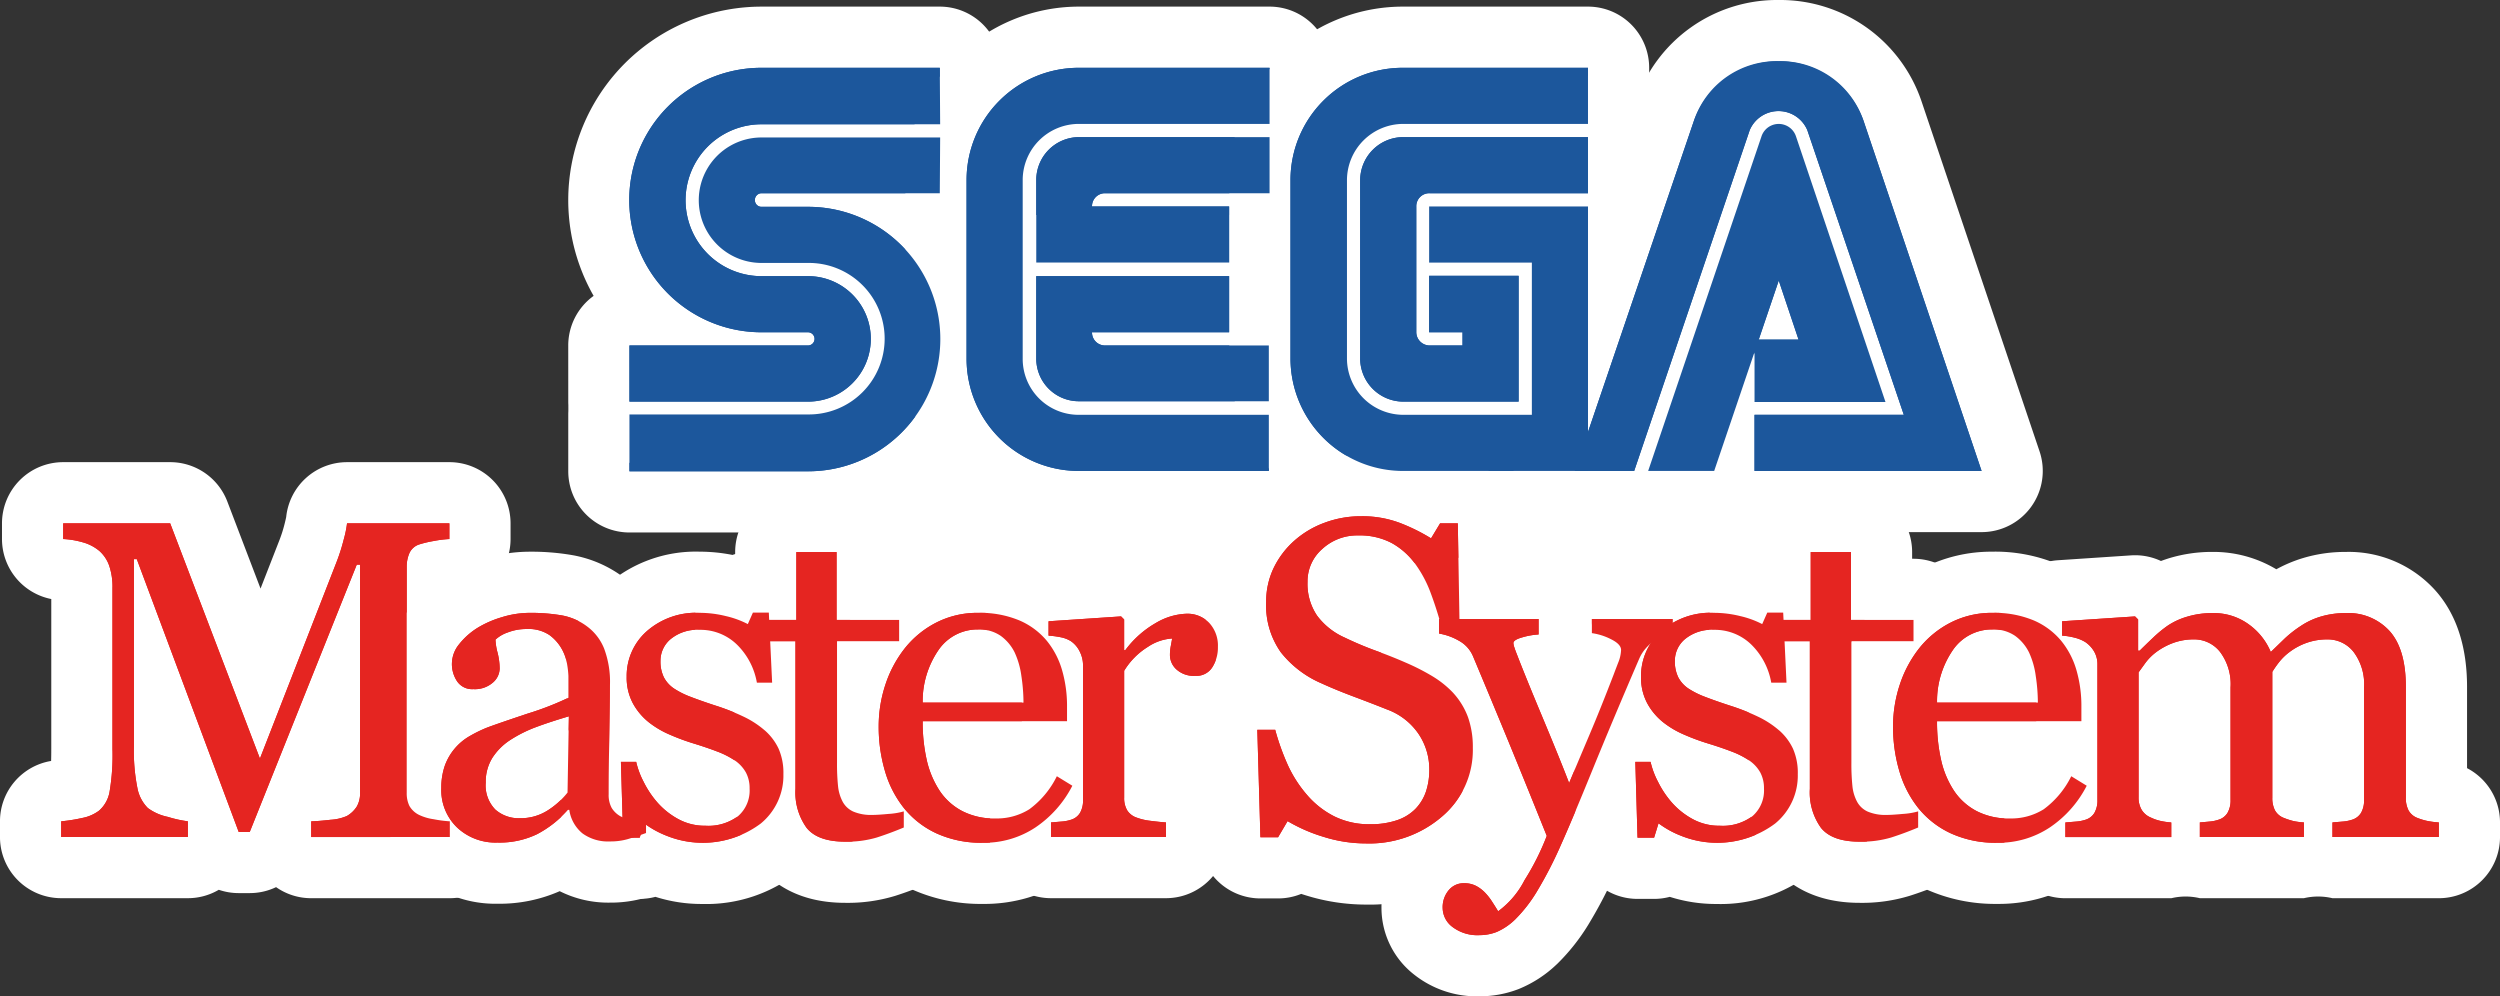 <?xml version="1.0" encoding="UTF-8" standalone="no"?>
<svg
   viewBox="0 0 286.05 114.006"
   version="1.1"
   id="svg140"
   sodipodi:docname="mastersystem.svg"
   width="286.05"
   height="114.006"
   inkscape:version="1.1 (c68e22c387, 2021-05-23)"
   xmlns:inkscape="http://www.inkscape.org/namespaces/inkscape"
   xmlns:sodipodi="http://sodipodi.sourceforge.net/DTD/sodipodi-0.dtd"
   xmlns="http://www.w3.org/2000/svg"
   xmlns:svg="http://www.w3.org/2000/svg"
   xmlns:rdf="http://www.w3.org/1999/02/22-rdf-syntax-ns#"
   xmlns:cc="http://creativecommons.org/ns#"
   xmlns:dc="http://purl.org/dc/elements/1.1/">
  <rect x="0" y="0" width="286.05" height="114.006" fill="#333333" stroke="none"/>
  <defs
     id="defs144" />
  <sodipodi:namedview
     id="namedview142"
     pagecolor="#ffffff"
     bordercolor="#666666"
     borderopacity="1.0"
     inkscape:pageshadow="2"
     inkscape:pageopacity="0.0"
     inkscape:pagecheckerboard="0"
     showgrid="false"
     fit-margin-top="0"
     fit-margin-left="0"
     fit-margin-right="0"
     fit-margin-bottom="0"
     inkscape:zoom="1.113"
     inkscape:cx="143.30638"
     inkscape:cy="56.603774"
     inkscape:window-width="1920"
     inkscape:window-height="1138"
     inkscape:window-x="-8"
     inkscape:window-y="-8"
     inkscape:window-maximized="1"
     inkscape:current-layer="svg140" />
  <title
     id="title2">logo</title>
  <g
     id="Layer_2"
     data-name="Layer 2"
     transform="translate(-356.975,0.001)">
    <rect
       x="485.604"
       y="81.96"
       width="20.999"
       height="9.084"
       fill="#ffffff"
       id="rect4" />
    <rect
       x="451.097"
       y="45.751"
       width="111.581"
       height="26.27"
       fill="#ffffff"
       id="rect6" />
  </g>
  <g
     id="Capa_1"
     data-name="Capa 1"
     transform="translate(-356.975,0.001)">
    <path
       d="m 428.996,57.425 a 3.5,3.5 0 0 1 -3.5,-3.5 V 47.421 a 3.5,3.5 0 0 1 3.5,-3.5 h 20.44 a 5.168,5.168 0 1 0 0,-10.335 H 444.107 a 10.678,10.678 0 0 1 0,-21.355 h 20.441 a 3.5,3.5 0 0 1 3.5,3.523 l -0.042,6.38 a 3.5,3.5 0 0 1 -3.5,3.477 h -1.896 a 18.622,18.622 0 0 1 -13.174,31.814 z"
       fill="#1c579c"
       id="path9" />
    <path
       d="m 464.548,15.73 -0.042,6.381 h -20.399 a 0.763,0.763 0 0 0 -0.757,0.797 0.753,0.753 0 0 0 0.757,0.756 h 5.329 a 15.131,15.131 0 1 1 0,30.262 h -20.44 v -6.504 h 20.44 a 8.668,8.668 0 1 0 0,-17.335 h -5.329 a 7.178,7.178 0 0 1 0,-14.356 h 20.441 m 0,-7 h -20.441 a 14.178,14.178 0 0 0 0,28.356 h 5.329 a 1.712,1.712 0 0 1 1.689,1.689 1.67,1.67 0 0 1 -1.689,1.646 h -20.44 a 7,7 0 0 0 -7,7 v 6.504 a 7,7 0 0 0 7,7 h 20.44 a 22.177,22.177 0 0 0 22.152,-22.152 21.944,21.944 0 0 0 -2.949,-11.013 6.99,6.99 0 0 0 2.866,-5.603 l 0.042,-6.381 a 7,7 0 0 0 -7,-7.046 z"
       fill="#ffffff"
       id="path11" />
    <path
       d="m 428.996,49.451 a 3.5,3.5 0 0 1 -3.5,-3.499 l -0.001,-6.422 a 3.5,3.5 0 0 1 3.5,-3.501 h 1.926 A 18.631,18.631 0 0 1 444.105,4.256 h 20.399 a 3.5,3.5 0 0 1 3.5,3.477 l 0.043,6.464 a 3.5,3.5 0 0 1 -3.5,3.523 H 444.107 a 5.189,5.189 0 0 0 0,10.377 h 5.329 a 10.677,10.677 0 1 1 0,21.354 z"
       fill="#1c579c"
       id="path13" />
    <path
       d="m 464.505,7.756 0.042,6.464 h -20.44 a 8.688,8.688 0 0 0 0,17.377 h 5.329 a 7.177,7.177 0 1 1 0,14.355 h -20.44 l -0.002,-6.422 h 20.399 a 0.756,0.756 0 1 0 0,-1.511 h -5.289 a 15.131,15.131 0 0 1 0,-30.262 h 20.4 m 0,-7 h -20.4 a 22.137,22.137 0 0 0 -19.206,33.097 7,7 0 0 0 -2.904,5.678 l 0.002,6.422 a 7,7 0 0 0 7,6.998 h 20.44 a 14.177,14.177 0 1 0 0,-28.355 h -5.329 a 1.713,1.713 0 0 1 -1.647,-1.73 1.629,1.629 0 0 1 1.647,-1.646 h 20.44 a 7,7 0 0 0 7,-7.046 l -0.042,-6.464 A 7,7 0 0 0 464.505,0.756 Z"
       fill="#ffffff"
       id="path15" />
    <path
       d="M 480.412,57.384 A 16.362,16.362 0 0 1 464.069,41.04 V 20.6 A 16.362,16.362 0 0 1 480.412,4.256 h 21.826 a 3.5,3.5 0 0 1 3.5,3.5 v 6.421 a 3.5,3.5 0 0 1 -3.5,3.5 h -21.826 a 2.918,2.918 0 0 0 -2.92,2.837 v 20.525 a 2.89,2.89 0 0 0 2.92,2.921 l 21.743,0.001 a 3.5,3.5 0 0 1 3.5,3.5 v 6.422 a 3.5,3.5 0 0 1 -3.5,3.5 z"
       fill="#1c579c"
       id="path17" />
    <path
       d="m 502.238,7.756 v 6.421 h -21.826 a 6.432,6.432 0 0 0 -6.42,6.338 V 41.04 a 6.394,6.394 0 0 0 6.42,6.422 l 21.743,10e-4 v 6.422 h -21.743 a 12.843,12.843 0 0 1 -12.843,-12.845 V 20.6 a 12.844,12.844 0 0 1 12.843,-12.844 h 21.826 m 0,-7 H 480.412 A 19.866,19.866 0 0 0 460.569,20.6 v 20.44 a 19.866,19.866 0 0 0 19.843,19.845 h 21.743 a 7,7 0 0 0 7,-7 v -6.422 a 7,7 0 0 0 -7,-7 l -21.163,-10e-4 V 21.177 h 21.246 a 7,7 0 0 0 7,-7 V 7.756 a 7,7 0 0 0 -7,-7 z"
       fill="#ffffff"
       id="path19" />
    <path
       d="m 475.544,33.543 a 3.5,3.5 0 0 1 -3.5,-3.5 V 20.599 a 8.399,8.399 0 0 1 8.368,-8.412 h 21.826 a 3.5,3.5 0 0 1 3.5,3.5 v 6.422 a 3.5,3.5 0 0 1 -3.5,3.5 h -1.117 v 4.433 a 3.5,3.5 0 0 1 -3.5,3.5 z"
       fill="#1c579c"
       id="path21" />
    <path
       d="m 502.238,15.688 v 6.422 h -18.803 a 1.48,1.48 0 0 0 -1.512,1.51 h 15.698 v 6.422 h -22.077 v -9.443 0 a 4.909,4.909 0 0 1 4.869,-4.911 h 21.826 m 0,-7 h -21.826 A 11.903,11.903 0 0 0 468.544,20.599 v 9.443 a 7,7 0 0 0 7,7 h 22.077 a 7,7 0 0 0 7,-7 v -1.348 a 7.002,7.002 0 0 0 4.617,-6.584 v -6.422 a 7,7 0 0 0 -7,-7 z"
       fill="#ffffff"
       id="path23" />
    <path
       d="M 480.412,49.41 A 8.378,8.378 0 0 1 472.044,41.041 v -9.446 a 3.5,3.5 0 0 1 3.5,-3.5 h 22.077 a 3.5,3.5 0 0 1 3.5,3.5 v 4.433 h 1.033 a 3.5,3.5 0 0 1 3.5,3.5 v 6.38 a 3.5,3.5 0 0 1 -3.5,3.5 l -21.742,0.002 z"
       fill="#1c579c"
       id="path25" />
    <path
       d="m 497.621,31.596 v 6.421 h -15.697 a 1.48,1.48 0 0 0 1.511,1.511 h 18.72 v 6.381 L 480.412,45.91 a 4.873,4.873 0 0 1 -4.869,-4.869 v -9.445 h 22.077 m 0,-7 h -22.077 a 7,7 0 0 0 -7,7 v 9.445 A 11.882,11.882 0 0 0 480.412,52.91 l 21.742,-0.002 a 7,7 0 0 0 7,-7 v -6.381 a 7.003,7.003 0 0 0 -4.533,-6.553 v -1.379 a 7,7 0 0 0 -7,-7 z"
       fill="#ffffff"
       id="path27" />
    <path
       d="M 517.518,57.384 A 16.384,16.384 0 0 1 501.132,41.04 V 20.6 A 16.362,16.362 0 0 1 517.475,4.256 h 21.198 a 3.5,3.5 0 0 1 3.5,3.5 v 6.421 a 3.5,3.5 0 0 1 -3.5,3.5 h -21.155 a 2.962,2.962 0 0 0 -2.923,2.923 v 20.44 a 2.946,2.946 0 0 0 2.964,2.921 l 11.191,4.9e-4 V 33.544 h -8.253 a 3.5,3.5 0 0 1 -3.5,-3.5 v -6.421 a 3.5,3.5 0 0 1 3.5,-3.5 h 18.175 a 3.5,3.5 0 0 1 3.5,3.5 v 30.262 a 3.5,3.5 0 0 1 -3.5,3.5 z"
       fill="#1c579c"
       id="path29" />
    <path
       d="m 538.672,7.756 v 6.421 h -21.155 A 6.451,6.451 0 0 0 511.094,20.6 v 20.44 a 6.459,6.459 0 0 0 6.464,6.422 l 14.691,5.3e-4 V 30.043 H 520.497 v -6.421 h 18.175 V 53.884 h -21.155 A 12.879,12.879 0 0 1 504.632,41.04 V 20.6 a 12.843,12.843 0 0 1 12.843,-12.844 h 21.197 m 0,-7 h -21.197 a 19.866,19.866 0 0 0 -19.843,19.844 v 20.44 a 19.888,19.888 0 0 0 19.886,19.845 h 21.155 a 7,7 0 0 0 7,-7 V 23.622 a 6.974,6.974 0 0 0 -1.833,-4.722 6.974,6.974 0 0 0 1.833,-4.722 V 7.756 a 7,7 0 0 0 -7,-7 z m -20.578,39.706 v -3.841 a 6.985,6.985 0 0 0 2.403,0.423 h 4.753 v 3.419 l -7.156,-2.5e-4 z"
       fill="#ffffff"
       id="path31" />
    <path
       d="m 517.516,49.452 a 8.421,8.421 0 0 1 -8.412,-8.412 l 4.9e-4,-20.441 a 8.421,8.421 0 0 1 8.412,-8.412 h 21.154 a 3.5,3.5 0 0 1 3.5,3.5 v 6.422 a 3.5,3.5 0 0 1 -3.5,3.5 h -16.143 v 2.445 h 8.209 a 3.5,3.5 0 0 1 3.5,3.5 v 14.397 a 3.5,3.5 0 0 1 -3.5,3.5 z"
       fill="#1c579c"
       id="path33" />
    <path
       d="m 538.671,15.687 v 6.422 h -18.131 a 1.48,1.48 0 0 0 -1.512,1.512 v 14.397 a 1.531,1.531 0 0 0 1.512,1.511 h 3.777 v -1.511 h -3.82 v -6.464 h 10.24 V 45.952 H 517.516 a 4.946,4.946 0 0 1 -4.912,-4.912 l 4.9e-4,-20.441 a 4.946,4.946 0 0 1 4.912,-4.912 h 21.154 m 0,-7 h -21.154 A 11.925,11.925 0 0 0 505.605,20.599 l -4.9e-4,20.441 A 11.925,11.925 0 0 0 517.516,52.952 h 13.221 a 7,7 0 0 0 7,-7 V 31.554 a 6.984,6.984 0 0 0 -0.439,-2.445 h 1.373 a 7,7 0 0 0 7,-7 V 15.687 a 7,7 0 0 0 -7,-7 z"
       fill="#ffffff"
       id="path35" />
    <path
       d="m 545.557,57.384 a 3.5,3.5 0 0 1 -3.315,-4.623 L 555.209,14.482 a 5.579,5.579 0 0 1 10.565,-0.037 l 10.255,30.431 a 3.5,3.5 0 0 1 -3.317,4.618 h -14.416 l -1.87,5.514 a 3.499,3.499 0 0 1 -3.314,2.376 z"
       fill="#1c579c"
       id="path37" />
    <path
       d="m 560.497,14.179 a 2.084,2.084 0 0 1 1.974,1.427 l 10.24,30.389 h -14.983 v -5.726 l 0.478,-1.41 h 4.559 L 560.5,32.099 558.208,38.858 h -0.478 v 1.41 l -4.618,13.616 h -7.555 l 12.967,-38.278 a 2.079,2.079 0 0 1 1.973,-1.427 m 0,-7 a 9.111,9.111 0 0 0 -8.583,6.121 l -0.02,0.06 -12.967,38.278 a 7,7 0 0 0 6.63,9.246 h 7.555 a 7,7 0 0 0 6.629,-4.752 l 1.064,-3.138 h 11.907 a 7,7 0 0 0 6.633,-9.235 l -10.24,-30.389 -0.029,-0.083 a 9.118,9.118 0 0 0 -8.579,-6.108 z"
       fill="#ffffff"
       id="path39" />
    <path
       d="m 557.727,57.383 a 3.5,3.5 0 0 1 -3.5,-3.5 v -6.422 a 3.5,3.5 0 0 1 3.5,-3.5 h 12.201 l -9.398,-27.723 -0.1,-0.04 -13.157,38.808 a 3.499,3.499 0 0 1 -3.314,2.376 h -6.801 a 3.5,3.5 0 0 1 -3.313,-4.628 l 13.624,-40.025 a 13.811,13.811 0 0 1 26.059,10e-4 l 13.498,40.034 A 3.5,3.5 0 0 1 583.708,57.383 Z"
       fill="#1c579c"
       id="path41" />
    <path
       d="m 560.496,7 a 10.002,10.002 0 0 1 9.698,6.8 l 13.515,40.084 H 557.727 v -6.422 h 17.083 L 563.768,14.891 a 3.579,3.579 0 0 0 -6.591,0 l -13.219,38.992 h -6.801 L 550.8,13.8 A 9.949,9.949 0 0 1 560.496,7 m 0,-7 a 17.032,17.032 0 0 0 -16.359,11.652 l -13.606,39.975 a 7,7 0 0 0 6.627,9.256 h 6.801 a 7,7 0 0 0 6.629,-4.752 l 0.283,-0.833 a 7.002,7.002 0 0 0 6.857,5.586 h 25.981 a 7,7 0 0 0 6.633,-9.236 L 576.857,11.655 A 17.058,17.058 0 0 0 560.496,0 Z m -4.686,40.728 4.663,-13.755 4.573,13.489 H 557.727 a 7.004,7.004 0 0 0 -1.917,0.266 z"
       fill="#ffffff"
       id="path43" />
    <g
       id="g6708">
      <g
         id="flowRoot6696">
        <g
           id="path6717">
          <path
             d="m 392.583,99.272 a 3.5,3.5 0 0 1 -3.5,-3.485 l -0.281,0.703 A 3.501,3.501 0 0 1 385.552,98.689 h -1.264 a 3.5,3.5 0 0 1 -2.718,-1.294 3.5,3.5 0 0 1 -3.101,1.875 h -14.494 a 3.5,3.5 0 0 1 -3.5,-3.5 v -1.795 a 3.5,3.5 0 0 1 3.195,-3.487 15.184,15.184 0 0 0 1.939,-0.308 3.057,3.057 0 0 0 0.424,-0.122 2.097,2.097 0 0 0 0.065,-0.234 21.363,21.363 0 0 0 0.245,-4.144 V 67.314 a 4.187,4.187 0 0 0 -0.156,-1.374 0.751,0.751 0 0 0 -0.144,-0.265 1.64,1.64 0 0 0 -0.568,-0.262 6.369,6.369 0 0 0 -1.442,-0.243 3.501,3.501 0 0 1 -3.33,-3.496 v -1.795 a 3.5,3.5 0 0 1 3.5,-3.5 h 12.243 a 3.5,3.5 0 0 1 3.27,2.252 l 7.034,18.436 5.482,-14.059 a 18.684,18.684 0 0 0 0.689,-2.177 c 0.23,-0.912 0.268,-1.191 0.272,-1.22 a 3.419,3.419 0 0 1 3.488,-3.232 h 11.711 a 3.5,3.5 0 0 1 3.5,3.5 v 1.795 a 3.5,3.5 0 0 1 -3.37,3.498 9.785,9.785 0 0 0 -1.31,0.173 c -0.072,0.014 -0.139,0.026 -0.203,0.039 V 90.249 c 0.065,0.013 0.139,0.028 0.22,0.042 a 10.123,10.123 0 0 0 1.326,0.183 3.5,3.5 0 0 1 3.387,3.498 v 1.798 a 3.503,3.503 0 0 1 -3.502,3.501 z m -1.51,-8.455 a 3.494,3.494 0 0 1 1.421,-0.341 c 0.461,-0.012 1.102,-0.064 1.904,-0.156 q 0.152,-0.017 0.272,-0.033 l 0.001,-8.459 z M 378.795,90.489 375.798,82.466 v 2.935 a 17.853,17.853 0 0 0 0.293,3.907 3.485,3.485 0 0 0 0.157,0.503 8.022,8.022 0 0 0 0.873,0.284 c 1.078,0.297 1.48,0.37 1.582,0.386 q 0.046,0.003 0.092,0.007 z"
             fill="#e52521"
             id="path45" />
          <path
             d="m 408.393,59.879 v 1.796 a 13.183,13.183 0 0 0 -1.808,0.228 12.49,12.49 0 0 0 -1.606,0.379 1.861,1.861 0 0 0 -1.164,1.013 3.862,3.862 0 0 0 -0.304,1.542 v 25.876 a 3.309,3.309 0 0 0 0.304,1.493 2.574,2.574 0 0 0 1.164,1.06 5.745,5.745 0 0 0 1.619,0.469 13.395,13.395 0 0 0 1.846,0.239 v 1.798 h -0.002 v 0.002 h -15.859 v -1.797 q 0.861,-0.022 2.214,-0.178 a 5.487,5.487 0 0 0 1.86,-0.43 3.243,3.243 0 0 0 1.151,-1.1 3.008,3.008 0 0 0 0.366,-1.556 V 64.608 h -0.379 l -12.243,30.581 h -1.264 L 372.627,63.976 h -0.329 v 21.424 a 21.492,21.492 0 0 0 0.392,4.729 4.374,4.374 0 0 0 1.202,2.325 5.826,5.826 0 0 0 2.3,1.015 13.538,13.538 0 0 0 2.277,0.504 v 1.796 H 363.975 v -1.796 a 18.505,18.505 0 0 0 2.39,-0.378 4.629,4.629 0 0 0 1.935,-0.835 3.699,3.699 0 0 0 1.214,-2.176 25.212,25.212 0 0 0 0.329,-4.907 V 67.314 a 7.514,7.514 0 0 0 -0.379,-2.603 4.075,4.075 0 0 0 -1.087,-1.644 5.006,5.006 0 0 0 -1.922,-1.013 9.874,9.874 0 0 0 -2.251,-0.379 v -1.795 h 12.243 l 10.269,26.913 8.778,-22.512 a 22.065,22.065 0 0 0 0.822,-2.593 12.05,12.05 0 0 0 0.367,-1.808 h 11.711 m 0,-7 h -11.711 a 7,7 0 0 0 -6.963,6.283 c -0.023,0.113 -0.077,0.361 -0.191,0.814 a 15.136,15.136 0 0 1 -0.56,1.77 L 386.786,67.342 382.986,57.384 a 7,7 0 0 0 -6.54,-4.505 h -12.243 a 7,7 0 0 0 -7,7 v 1.795 a 7.001,7.001 0 0 0 5.639,6.867 v 17.137 c 0,0.538 -0.007,0.999 -0.018,1.39 a 7,7 0 0 0 -5.851,6.905 v 1.796 a 7,7 0 0 0 7,7 h 14.494 a 6.968,6.968 0 0 0 3.541,-0.961 6.992,6.992 0 0 0 2.277,0.38 h 1.264 a 6.99,6.99 0 0 0 3.015,-0.683 6.967,6.967 0 0 0 4.016,1.266 H 408.442 a 7.003,7.003 0 0 0 7.002,-7.002 V 93.973 a 7.003,7.003 0 0 0 -4.933,-6.69 V 68.35 a 6.999,6.999 0 0 0 4.882,-6.675 v -1.796 a 7,7 0 0 0 -7,-7 z"
             fill="#ffffff"
             id="path47" />
        </g>
        <g
           id="path6719">
          <path
             d="m 413.893,99.903 a 9.83,9.83 0 0 1 -7.033,-2.688 9.441,9.441 0 0 1 -2.891,-7.034 11.161,11.161 0 0 1 0.608,-3.757 9.679,9.679 0 0 1 1.892,-3.195 8.902,8.902 0 0 1 1.783,-1.585 5.369,5.369 0 0 1 -1.894,-1.759 7.022,7.022 0 0 1 -1.176,-3.944 7.114,7.114 0 0 1 1.555,-4.369 11.763,11.763 0 0 1 3.033,-2.709 15.262,15.262 0 0 1 3.611,-1.594 14.317,14.317 0 0 1 4.18,-0.645 24.46,24.46 0 0 1 4.334,0.347 10.347,10.347 0 0 1 4.334,1.89 9.293,9.293 0 0 1 3.098,3.999 14.127,14.127 0 0 1 0.94,5.485 c 0,2.401 -0.026,4.589 -0.076,6.504 -0.044,1.603 -0.069,3.397 -0.073,5.345 0.255,0.004 0.513,0.006 0.773,0.006 a 3.5,3.5 0 0 1 3.5,3.5 v 1.616 a 3.499,3.499 0 0 1 -2.301,3.288 c -0.822,0.3 -1.593,0.557 -2.292,0.764 a 10.692,10.692 0 0 1 -3.031,0.41 8.372,8.372 0 0 1 -5.312,-1.67 c -0.089,-0.07 -0.177,-0.142 -0.263,-0.216 q -0.578,0.368 -1.176,0.672 a 13.338,13.338 0 0 1 -6.126,1.341 z m 2.203,-9.822 a 1.265,1.265 0 0 0 0.353,0.039 2.224,2.224 0 0 0 1.278,-0.323 6.38,6.38 0 0 0 0.709,-0.523 l 0.041,-2.35 a 11.234,11.234 0 0 0 -1.269,0.718 3.318,3.318 0 0 0 -0.954,0.966 1.815,1.815 0 0 0 -0.201,0.939 2.746,2.746 0 0 0 0.043,0.534 z m 1.498,-14.594 a 9.956,9.956 0 0 1 0.053,1.011 5.444,5.444 0 0 1 -0.186,1.413 c 0.401,-0.14 0.75,-0.267 1.052,-0.379 v -0.198 c -0.008,-0.109 -0.045,-0.378 -0.101,-0.747 a 1.823,1.823 0 0 0 -0.205,-0.612 1.528,1.528 0 0 0 -0.384,-0.449 1.647,1.647 0 0 0 -0.23,-0.038 z"
             fill="#e52521"
             id="path50" />
          <path
             d="m 417.561,70.123 a 20.85,20.85 0 0 1 3.706,0.29 6.823,6.823 0 0 1 2.871,1.253 5.851,5.851 0 0 1 1.96,2.541 10.856,10.856 0 0 1 0.67,4.136 q 0,3.617 -0.075,6.411 -0.077,2.797 -0.075,6.11 a 3.101,3.101 0 0 0 0.341,1.57 2.742,2.742 0 0 0 1.05,0.985 2.549,2.549 0 0 0 1.202,0.253 q 0.821,0.026 1.681,0.027 v 1.616 h -10e-4 v -6e-5 c -0.792,0.289 -1.487,0.519 -2.086,0.696 a 7.181,7.181 0 0 1 -2.037,0.265 4.957,4.957 0 0 1 -3.149,-0.922 4.258,4.258 0 0 1 -1.505,-2.693 h -0.152 a 12.322,12.322 0 0 1 -3.529,2.782 9.864,9.864 0 0 1 -4.54,0.961 6.408,6.408 0 0 1 -4.616,-1.721 5.922,5.922 0 0 1 -1.808,-4.502 7.659,7.659 0 0 1 0.405,-2.58 6.417,6.417 0 0 1 2.883,-3.401 15.162,15.162 0 0 1 1.948,-0.949 q 1.14,-0.429 4.616,-1.594 a 34.014,34.014 0 0 0 4.692,-1.82 v -2.503 a 10.438,10.438 0 0 0 -0.139,-1.265 5.311,5.311 0 0 0 -0.595,-1.771 5.059,5.059 0 0 0 -1.429,-1.631 4.286,4.286 0 0 0 -2.617,-0.695 5.886,5.886 0 0 0 -2.163,0.391 3.953,3.953 0 0 0 -1.403,0.823 6.899,6.899 0 0 0 0.24,1.492 7.695,7.695 0 0 1 0.24,1.821 2.168,2.168 0 0 1 -0.798,1.618 3.126,3.126 0 0 1 -2.213,0.733 2.068,2.068 0 0 1 -1.86,-0.897 3.549,3.549 0 0 1 0.229,-4.237 8.246,8.246 0 0 1 2.138,-1.896 11.711,11.711 0 0 1 2.757,-1.202 10.792,10.792 0 0 1 3.162,-0.494 m 4.503,11.836 q -2.151,0.634 -3.769,1.239 a 15.118,15.118 0 0 0 -3.009,1.518 6.871,6.871 0 0 0 -2,2.035 5.195,5.195 0 0 0 -0.733,2.795 3.942,3.942 0 0 0 1.101,3.086 4.034,4.034 0 0 0 2.795,0.987 5.748,5.748 0 0 0 3.162,-0.873 9.148,9.148 0 0 0 2.301,-2.062 l 0.153,-8.725 m -4.503,-18.836 a 17.835,17.835 0 0 0 -5.206,0.799 18.703,18.703 0 0 0 -4.397,1.945 l -0.062,0.039 a 15.249,15.249 0 0 0 -3.926,3.523 10.545,10.545 0 0 0 -0.681,12.154 13.146,13.146 0 0 0 -2.011,3.672 14.64,14.64 0 0 0 -0.809,4.926 12.862,12.862 0 0 0 3.989,9.579 13.38,13.38 0 0 0 9.435,3.644 17.104,17.104 0 0 0 7.122,-1.437 12.367,12.367 0 0 0 5.753,1.31 14.19,14.19 0 0 0 4.021,-0.552 c 0.762,-0.226 1.588,-0.501 2.46,-0.818 a 7.001,7.001 0 0 0 4.644,-6.591 v -1.616 a 7.002,7.002 0 0 0 -4.25,-6.439 c 0.012,-0.806 0.028,-1.574 0.048,-2.313 0.052,-1.96 0.078,-4.18 0.078,-6.604 a 17.514,17.514 0 0 0 -1.209,-6.828 12.786,12.786 0 0 0 -4.272,-5.487 13.798,13.798 0 0 0 -5.743,-2.498 27.541,27.541 0 0 0 -4.983,-0.408 z"
             fill="#ffffff"
             id="path52" />
        </g>
        <g
           id="path6721">
          <path
             d="m 437.305,99.928 a 13.625,13.625 0 0 1 -5.369,-1.06 3.492,3.492 0 0 1 -1.765,0.478 H 428.275 a 3.5,3.5 0 0 1 -3.499,-3.398 l -0.253,-8.678 a 3.5,3.5 0 0 1 2.851,-3.542 11.005,11.005 0 0 1 -1.053,-1.578 9.688,9.688 0 0 1 -1.143,-4.722 10.371,10.371 0 0 1 3.387,-7.743 11.997,11.997 0 0 1 8.487,-3.068 16.1,16.1 0 0 1 3.833,0.479 q 0.153,0.039 0.303,0.078 a 3.496,3.496 0 0 1 1.935,-0.584 h 1.821 a 3.5,3.5 0 0 1 3.496,3.335 l 0.379,8.017 a 3.5,3.5 0 0 1 -1.786,3.219 9.857,9.857 0 0 1 2.19,3.001 10.322,10.322 0 0 1 0.889,4.399 10.623,10.623 0 0 1 -3.825,8.334 13.464,13.464 0 0 1 -8.982,3.034 z M 433.754,87.898 a 7.531,7.531 0 0 0 1.093,1.634 5.236,5.236 0 0 0 1.427,1.12 2.865,2.865 0 0 0 1.41,0.326 2.488,2.488 0 0 0 1.496,-0.285 v 0 a 1.603,1.603 0 0 0 0.048,-0.676 l -0.001,0.001 c -0.009,0 -0.067,-0.062 -0.179,-0.143 a 6.36,6.36 0 0 0 -1.259,-0.62 c -0.731,-0.282 -1.563,-0.565 -2.467,-0.842 -0.494,-0.147 -1.022,-0.325 -1.575,-0.532 z m 2.309,-12.022 a 5.952,5.952 0 0 0 1.214,0.596 c 0.685,0.263 1.478,0.543 2.366,0.837 a 3.989,3.989 0 0 0 -0.777,-1.039 2.48,2.48 0 0 0 -1.867,-0.708 1.909,1.909 0 0 0 -0.949,0.166 c 0.003,0.063 0.008,0.112 0.013,0.149 z"
             fill="#e52521"
             id="path55" />
          <path
             d="m 444.944,70.09 0.379,8.017 h -1.745 a 8.024,8.024 0 0 0 -2.29,-4.364 5.977,5.977 0 0 0 -4.289,-1.681 4.8,4.8 0 0 0 -3.263,1.038 3.216,3.216 0 0 0 -1.188,2.504 4.096,4.096 0 0 0 0.392,1.897 3.5,3.5 0 0 0 1.177,1.291 9.625,9.625 0 0 0 1.91,0.949 c 0.767,0.295 1.715,0.631 2.846,0.999 a 24.655,24.655 0 0 1 3.149,1.239 10.654,10.654 0 0 1 2.44,1.576 6.4,6.4 0 0 1 1.594,2.098 6.841,6.841 0 0 1 0.556,2.909 7.096,7.096 0 0 1 -2.592,5.667 11.079,11.079 0 0 1 -10.726,1.416 10.941,10.941 0 0 1 -2.618,-1.442 l -0.505,1.645 h -1.897 l -0.253,-8.678 h 1.745 a 9.599,9.599 0 0 0 0.86,2.3 11.047,11.047 0 0 0 1.594,2.378 8.762,8.762 0 0 0 2.365,1.873 6.335,6.335 0 0 0 3.099,0.76 5.676,5.676 0 0 0 3.744,-1.102 3.876,3.876 0 0 0 1.316,-3.15 3.786,3.786 0 0 0 -0.418,-1.832 4.084,4.084 0 0 0 -1.227,-1.354 9.695,9.695 0 0 0 -2.049,-1.049 q -1.214,-0.467 -2.707,-0.924 a 24.535,24.535 0 0 1 -2.643,-0.974 10.611,10.611 0 0 1 -2.492,-1.455 7.134,7.134 0 0 1 -1.821,-2.175 6.21,6.21 0 0 1 -0.709,-3.035 6.829,6.829 0 0 1 2.277,-5.186 8.578,8.578 0 0 1 6.097,-2.125 12.527,12.527 0 0 1 2.997,0.378 10.535,10.535 0 0 1 2.492,0.911 l 0.582,-1.315 h 1.821 m 0,-7 h -1.821 a 6.991,6.991 0 0 0 -2.335,0.401 19.277,19.277 0 0 0 -3.736,-0.374 15.472,15.472 0 0 0 -10.872,4.007 13.793,13.793 0 0 0 -4.501,10.304 13.459,13.459 0 0 0 1.001,5.216 7,7 0 0 0 -1.655,4.727 l 0.253,8.678 a 7,7 0 0 0 6.997,6.796 h 1.897 a 6.995,6.995 0 0 0 1.797,-0.234 17.382,17.382 0 0 0 5.336,0.817 16.862,16.862 0 0 0 11.243,-3.862 14.03,14.03 0 0 0 5.065,-11.006 13.773,13.773 0 0 0 -1.215,-5.873 13.349,13.349 0 0 0 -0.806,-1.468 7,7 0 0 0 0.723,-3.444 l -0.379,-8.017 a 7,7 0 0 0 -6.992,-6.669 z"
             fill="#ffffff"
             id="path57" />
        </g>
        <g
           id="path6723">
          <path
             d="m 453.683,99.801 c -3.194,0 -5.596,-0.97 -7.139,-2.883 a 10.312,10.312 0 0 1 -2.053,-6.66 V 76.862 h -1.002 a 3.5,3.5 0 0 1 -3.5,-3.5 v -2.43 a 3.5,3.5 0 0 1 3.5,-3.5 h 1.104 v -4.265 a 3.5,3.5 0 0 1 3.5,-3.5 h 4.604 a 3.5,3.5 0 0 1 3.5,3.5 v 4.265 h 3.658 a 3.5,3.5 0 0 1 3.5,3.5 v 2.43 a 3.5,3.5 0 0 1 -3.5,3.5 h -3.607 v 10.436 a 21.647,21.647 0 0 0 0.093,2.241 c 0.007,0.07 0.017,0.132 0.026,0.186 0.108,0.01 0.249,0.017 0.427,0.017 0.177,0 0.611,-0.013 1.527,-0.101 a 7.238,7.238 0 0 0 0.973,-0.129 3.404,3.404 0 0 1 1.14,-0.197 3.463,3.463 0 0 1 3.453,3.519 l 10e-4,1.846 a 3.499,3.499 0 0 1 -2.154,3.232 c -1.185,0.494 -2.329,0.917 -3.398,1.257 a 15.187,15.187 0 0 1 -4.652,0.632 z"
             fill="#e52521"
             id="path60" />
          <path
             d="m 452.696,63.168 v 7.765 h 7.158 v 2.429 h -7.107 V 87.298 a 24.817,24.817 0 0 0 0.114,2.62 4.842,4.842 0 0 0 0.543,1.833 2.595,2.595 0 0 0 1.214,1.113 5.194,5.194 0 0 0 2.175,0.379 q 0.632,0 1.86,-0.116 a 8.035,8.035 0 0 0 1.733,-0.29 l 5.2e-4,1.846 q -1.645,0.685 -3.111,1.152 a 11.899,11.899 0 0 1 -3.592,0.467 q -3.137,0 -4.414,-1.58 a 6.93,6.93 0 0 1 -1.278,-4.463 V 73.362 h -4.503 v -2.429 h 4.604 v -7.765 h 4.604 m 0,-7 h -4.604 a 7,7 0 0 0 -7,7 v 1.186 a 7.003,7.003 0 0 0 -4.604,6.579 v 2.429 a 7.002,7.002 0 0 0 4.503,6.541 v 10.354 a 13.704,13.704 0 0 0 2.835,8.866 c 1.533,1.901 4.494,4.178 9.856,4.178 a 18.593,18.593 0 0 0 5.727,-0.801 c 1.143,-0.363 2.382,-0.821 3.667,-1.356 A 7,7 0 0 0 467.386,94.68 l -5.2e-4,-1.846 a 7,7 0 0 0 -7.001,-6.998 q -0.319,0 -0.638,0.029 v -5.503 h 0.107 a 7,7 0 0 0 7,-7 v -2.429 a 7,7 0 0 0 -7,-7 h -0.158 v -0.765 a 7,7 0 0 0 -7,-7 z"
             fill="#ffffff"
             id="path62" />
        </g>
        <g
           id="path6725">
          <path
             d="m 469.429,99.927 a 15.824,15.824 0 0 1 -6.76,-1.392 13.893,13.893 0 0 1 -4.969,-3.854 15.788,15.788 0 0 1 -2.819,-5.45 21.51,21.51 0 0 1 -0.866,-6.13 18.716,18.716 0 0 1 0.947,-5.864 17.038,17.038 0 0 1 2.851,-5.297 14.556,14.556 0 0 1 4.712,-3.827 13.835,13.835 0 0 1 6.398,-1.489 15.069,15.069 0 0 1 6.088,1.156 11.864,11.864 0 0 1 4.465,3.343 12.956,12.956 0 0 1 2.376,4.558 18.235,18.235 0 0 1 0.713,5.167 v 1.67 a 3.501,3.501 0 0 1 -2.688,3.405 l 1.625,0.997 a 3.499,3.499 0 0 1 1.269,4.611 16.277,16.277 0 0 1 -5.344,6.032 14.053,14.053 0 0 1 -7.999,2.365 z m -3.005,-13.752 a 7.26,7.26 0 0 0 0.985,2.372 3.539,3.539 0 0 0 1.31,1.165 4.583,4.583 0 0 0 2.15,0.435 3.572,3.572 0 0 0 1.984,-0.492 6.951,6.951 0 0 0 1.988,-2.538 3.5,3.5 0 0 1 0.959,-1.1 h -9.412 c 0.012,0.053 0.023,0.106 0.036,0.158 z m 3.757,-9.283 a 4.077,4.077 0 0 0 -0.255,-0.709 1.65,1.65 0 0 0 -0.511,-0.603 1.864,1.864 0 0 0 -0.542,-0.061 1.934,1.934 0 0 0 -1.673,0.89 3.775,3.775 0 0 0 -0.323,0.481 z"
             fill="#e52521"
             id="path65" />
          <path
             d="m 468.923,70.124 a 11.569,11.569 0 0 1 4.679,0.86 8.347,8.347 0 0 1 3.162,2.351 9.434,9.434 0 0 1 1.733,3.341 14.675,14.675 0 0 1 0.569,4.172 v 1.67 H 462.549 a 19.6,19.6 0 0 0 0.467,4.453 10.675,10.675 0 0 0 1.48,3.517 7.022,7.022 0 0 0 2.579,2.314 7.948,7.948 0 0 0 3.794,0.845 7.001,7.001 0 0 0 3.882,-1.051 10.336,10.336 0 0 0 3.149,-3.779 l 1.771,1.086 a 12.759,12.759 0 0 1 -4.199,4.755 10.567,10.567 0 0 1 -6.045,1.769 12.303,12.303 0 0 1 -5.275,-1.062 10.373,10.373 0 0 1 -3.731,-2.883 12.246,12.246 0 0 1 -2.188,-4.248 17.919,17.919 0 0 1 -0.721,-5.134 15.152,15.152 0 0 1 0.771,-4.769 13.486,13.486 0 0 1 2.264,-4.211 11.006,11.006 0 0 1 3.579,-2.897 10.317,10.317 0 0 1 4.794,-1.1 m 5.16,10.269 a 20.715,20.715 0 0 0 -0.24,-3.035 9.346,9.346 0 0 0 -0.771,-2.707 5.169,5.169 0 0 0 -1.594,-1.897 4.34,4.34 0 0 0 -2.605,-0.733 5.414,5.414 0 0 0 -4.414,2.214 10.333,10.333 0 0 0 -1.909,6.157 l 11.534,5.4e-4 m -5.16,-17.269 a 17.29,17.29 0 0 0 -7.999,1.877 18.016,18.016 0 0 0 -5.828,4.732 20.561,20.561 0 0 0 -3.456,6.402 22.221,22.221 0 0 0 -1.125,6.965 25.013,25.013 0 0 0 1.01,7.128 19.261,19.261 0 0 0 3.447,6.646 17.363,17.363 0 0 0 6.21,4.829 19.279,19.279 0 0 0 8.246,1.724 17.491,17.491 0 0 0 9.955,-2.963 19.737,19.737 0 0 0 6.486,-7.307 7.002,7.002 0 0 0 -0.581,-7.434 6.969,6.969 0 0 0 0.776,-3.206 v -1.67 a 21.719,21.719 0 0 0 -0.856,-6.156 16.445,16.445 0 0 0 -3.032,-5.794 15.297,15.297 0 0 0 -5.746,-4.317 18.534,18.534 0 0 0 -7.509,-1.457 z"
             fill="#ffffff"
             id="path67" />
        </g>
        <g
           id="path6727">
          <path
             d="m 477.231,99.27 a 3.5,3.5 0 0 1 -3.5,-3.5 v -1.669 a 3.5,3.5 0 0 1 3.198,-3.487 l 0.467,-0.039 0.003,-14.275 a 6.849,6.849 0 0 0 -0.682,-0.078 3.5,3.5 0 0 1 -3.264,-3.492 V 71.085 a 3.5,3.5 0 0 1 3.266,-3.492 l 8.296,-0.557 c 0.078,-0.005 0.157,-0.008 0.234,-0.008 a 3.502,3.502 0 0 1 2.475,1.025 l 0.042,0.042 a 10.652,10.652 0 0 1 4.971,-1.37 6.924,6.924 0 0 1 5.113,2.109 7.272,7.272 0 0 1 1.98,5.209 7.664,7.664 0 0 1 -1.171,4.156 5.594,5.594 0 0 1 -4.907,2.631 6.364,6.364 0 0 1 -4.616,-1.737 l -0.031,-0.031 v 11.389 c 0.6,0.078 1.102,0.128 1.529,0.158 a 3.5,3.5 0 0 1 3.253,3.491 v 1.669 a 3.5,3.5 0 0 1 -3.5,3.5 z"
             fill="#e52521"
             id="path70" />
          <path
             d="m 492.736,70.225 a 3.441,3.441 0 0 1 2.593,1.038 3.828,3.828 0 0 1 1,2.78 4.198,4.198 0 0 1 -0.632,2.289 2.138,2.138 0 0 1 -1.947,0.998 2.962,2.962 0 0 1 -2.164,-0.734 2.229,2.229 0 0 1 -0.746,-1.617 5.323,5.323 0 0 1 0.088,-1.012 q 0.088,-0.458 0.164,-0.911 a 5.599,5.599 0 0 0 -2.782,0.961 8.256,8.256 0 0 0 -2.707,2.731 V 91.266 a 2.732,2.732 0 0 0 0.342,1.444 2.054,2.054 0 0 0 1.074,0.835 6.649,6.649 0 0 0 1.631,0.377 c 0.667,0.087 1.244,0.144 1.734,0.179 v 1.669 h -13.154 v -1.669 c 0.388,-0.033 0.789,-0.065 1.201,-0.1 a 4.386,4.386 0 0 0 1.076,-0.204 1.819,1.819 0 0 0 1.049,-0.796 2.847,2.847 0 0 0 0.341,-1.479 V 76.118 a 3.517,3.517 0 0 0 -0.366,-1.543 3.074,3.074 0 0 0 -1.025,-1.214 3.445,3.445 0 0 0 -1.138,-0.443 10.5,10.5 0 0 0 -1.417,-0.189 v -1.645 l 8.296,-0.557 0.354,0.354 v 3.516 h 0.126 a 11.359,11.359 0 0 1 3.491,-3.111 7.372,7.372 0 0 1 3.516,-1.063 m 0,-7 a 13.153,13.153 0 0 0 -4.669,0.896 7,7 0 0 0 -2.818,-0.592 q -0.234,0 -0.469,0.016 l -8.296,0.557 a 7,7 0 0 0 -6.531,6.984 v 1.645 a 7.001,7.001 0 0 0 3.946,6.3 v 8.914 a 7,7 0 0 0 -3.667,6.157 v 1.669 a 7,7 0 0 0 7,7 h 13.154 a 7,7 0 0 0 7,-7 v -1.669 a 7.003,7.003 0 0 0 -4.782,-6.641 v -3.184 c 0.367,0.035 0.749,0.054 1.147,0.054 a 9.099,9.099 0 0 0 7.867,-4.264 11.256,11.256 0 0 0 1.711,-6.024 10.708,10.708 0 0 0 -2.969,-7.647 10.476,10.476 0 0 0 -7.625,-3.171 z"
             fill="#ffffff"
             id="path72" />
        </g>
        <g
           id="path6729">
          <path
             d="m 513.252,100.005 a 19.645,19.645 0 0 1 -5.846,-0.903 q -0.985,-0.305 -1.894,-0.666 a 3.501,3.501 0 0 1 -2.302,0.863 h -2.023 A 3.5,3.5 0 0 1 497.69,95.9 l -0.354,-12.293 a 3.5,3.5 0 0 1 3.499,-3.601 h 2.048 a 3.5,3.5 0 0 1 3.373,2.563 23.63,23.63 0 0 0 1.284,3.577 10.803,10.803 0 0 0 1.7,2.597 6.58,6.58 0 0 0 2.008,1.552 5.563,5.563 0 0 0 2.509,0.511 5.866,5.866 0 0 0 1.896,-0.26 1.984,1.984 0 0 0 0.754,-0.424 1.799,1.799 0 0 0 0.411,-0.682 4.498,4.498 0 0 0 0.195,-1.434 3.698,3.698 0 0 0 -0.645,-2.099 4.044,4.044 0 0 0 -1.985,-1.481 q -1.615,-0.645 -3.698,-1.427 C 509.189,82.44 507.875,81.9 506.781,81.395 a 15.35,15.35 0 0 1 -6.039,-4.639 12.727,12.727 0 0 1 -2.395,-7.899 12.377,12.377 0 0 1 1.167,-5.309 13.467,13.467 0 0 1 3.204,-4.274 14.358,14.358 0 0 1 4.581,-2.739 15.389,15.389 0 0 1 5.399,-0.967 15.706,15.706 0 0 1 5.708,0.998 q 0.631,0.244 1.241,0.516 a 3.498,3.498 0 0 1 2.107,-0.705 h 2.023 a 3.5,3.5 0 0 1 3.5,3.44 l 0.204,11.913 a 3.5,3.5 0 0 1 -3.461,3.56 14.201,14.201 0 0 1 1.81,1.627 12.023,12.023 0 0 1 2.413,3.969 13.772,13.772 0 0 1 0.754,4.692 13.558,13.558 0 0 1 -4.708,10.473 16.201,16.201 0 0 1 -11.035,3.954 z M 512.373,64.765 a 2.413,2.413 0 0 0 -1.745,0.634 1.421,1.421 0 0 0 -0.548,1.177 3.162,3.162 0 0 0 0.44,1.83 4.577,4.577 0 0 0 1.812,1.383 35.693,35.693 0 0 0 3.313,1.398 c 0.943,0.342 1.878,0.707 2.791,1.089 -0.307,-1.09 -0.655,-2.161 -1.037,-3.189 a 10.343,10.343 0 0 0 -1.348,-2.535 4.788,4.788 0 0 0 -1.539,-1.357 4.466,4.466 0 0 0 -2.14,-0.43 z"
             fill="#e52521"
             id="path75" />
          <path
             d="m 512.697,59.068 a 12.181,12.181 0 0 1 4.44,0.76 21.2,21.2 0 0 1 3.578,1.768 l 1.038,-1.72 h 2.024 l 0.203,11.913 h -2.048 q -0.554,-2.049 -1.252,-3.922 a 13.779,13.779 0 0 0 -1.808,-3.389 8.324,8.324 0 0 0 -2.654,-2.342 7.828,7.828 0 0 0 -3.844,-0.873 5.885,5.885 0 0 0 -4.098,1.542 4.911,4.911 0 0 0 -1.695,3.769 6.492,6.492 0 0 0 1.088,3.858 7.953,7.953 0 0 0 3.161,2.516 38.964,38.964 0 0 0 3.628,1.529 q 1.784,0.647 3.453,1.38 a 25.527,25.527 0 0 1 2.921,1.494 11.254,11.254 0 0 1 2.439,1.953 8.406,8.406 0 0 1 1.68,2.771 10.259,10.259 0 0 1 0.546,3.502 9.975,9.975 0 0 1 -3.517,7.842 12.744,12.744 0 0 1 -8.726,3.085 16.084,16.084 0 0 1 -4.805,-0.745 18.53,18.53 0 0 1 -4.148,-1.808 l -1.087,1.847 h -2.023 l -0.354,-12.293 h 2.048 a 27.059,27.059 0 0 0 1.48,4.11 14.368,14.368 0 0 0 2.239,3.428 10.133,10.133 0 0 0 3.072,2.378 8.957,8.957 0 0 0 4.084,0.885 9.235,9.235 0 0 0 3.049,-0.455 5.357,5.357 0 0 0 2.112,-1.291 5.3,5.3 0 0 0 1.202,-1.959 7.838,7.838 0 0 0 0.393,-2.594 7.214,7.214 0 0 0 -1.213,-4.01 7.466,7.466 0 0 0 -3.618,-2.82 q -1.645,-0.658 -3.769,-1.455 -2.123,-0.796 -3.667,-1.506 a 11.9,11.9 0 0 1 -4.718,-3.579 9.298,9.298 0 0 1 -1.681,-5.781 8.865,8.865 0 0 1 0.834,-3.819 9.949,9.949 0 0 1 2.378,-3.162 10.814,10.814 0 0 1 3.465,-2.062 11.84,11.84 0 0 1 4.173,-0.746 m 0,-7 a 18.865,18.865 0 0 0 -6.621,1.188 17.829,17.829 0 0 0 -5.685,3.403 16.978,16.978 0 0 0 -4.039,5.389 15.861,15.861 0 0 0 -1.504,6.808 16.658,16.658 0 0 0 2.24,8.737 7,7 0 0 0 -3.249,6.113 l 0.354,12.293 a 7,7 0 0 0 6.997,6.799 h 2.023 a 6.993,6.993 0 0 0 2.644,-0.519 q 0.258,0.085 0.52,0.166 a 23.141,23.141 0 0 0 6.876,1.058 19.603,19.603 0 0 0 13.345,-4.826 16.962,16.962 0 0 0 5.898,-13.102 17.244,17.244 0 0 0 -0.965,-5.889 15.153,15.153 0 0 0 -1.953,-3.695 7,7 0 0 0 1.402,-4.324 l -0.203,-11.913 a 7,7 0 0 0 -6.999,-6.88 h -2.024 a 6.994,6.994 0 0 0 -2.237,0.367 19.246,19.246 0 0 0 -6.819,-1.175 z"
             fill="#ffffff"
             id="path77" />
        </g>
        <g
           id="path6731">
          <path
             d="m 526.27,110.5 a 8.108,8.108 0 0 1 -5.335,-1.742 6.243,6.243 0 0 1 -2.392,-4.842 6.513,6.513 0 0 1 1.561,-4.366 5.715,5.715 0 0 1 4.367,-1.993 6.408,6.408 0 0 1 3.026,0.709 7.432,7.432 0 0 1 0.945,0.591 31.517,31.517 0 0 0 1.74,-3.222 q -2.087,-5.188 -3.812,-9.385 -1.944,-4.718 -4.063,-9.769 c -0.021,-0.05 -0.028,-0.067 -0.119,-0.118 a 3.281,3.281 0 0 0 -1.095,-0.41 3.5,3.5 0 0 1 -2.956,-3.458 v -1.669 a 3.5,3.5 0 0 1 3.5,-3.5 h 11.384 a 3.5,3.5 0 0 1 3.049,1.779 3.499,3.499 0 0 1 3.048,-1.778 h 9.258 a 3.5,3.5 0 0 1 3.5,3.5 V 72.398 a 3.499,3.499 0 0 1 -2.907,3.449 h 0.001 a 7.961,7.961 0 0 0 -0.79,0.421 1.084,1.084 0 0 0 -0.453,0.535 c -2.047,4.748 -3.788,8.888 -5.306,12.621 -1.596,3.916 -2.774,6.716 -3.602,8.561 a 49.453,49.453 0 0 1 -3.078,5.962 19.758,19.758 0 0 1 -2.982,3.785 10.521,10.521 0 0 1 -3.27,2.167 8.915,8.915 0 0 1 -3.219,0.602 z M 534.629,75.708 q 0.811,2.019 1.94,4.717 0.856,-2.104 1.787,-4.528 l 0.012,-0.032 a 3.498,3.498 0 0 1 -2.255,-1.625 3.514,3.514 0 0 1 -1.484,1.467 z"
             fill="#e52521"
             id="path80" />
          <path
             d="m 533.022,70.827 v 1.77 a 8.228,8.228 0 0 0 -1.822,0.316 c -0.708,0.195 -1.062,0.418 -1.062,0.67 a 1.893,1.893 0 0 0 0.115,0.506 c 0.075,0.237 0.163,0.482 0.267,0.733 q 0.961,2.505 2.934,7.222 1.975,4.721 3.06,7.551 1.139,-2.708 2.365,-5.602 1.228,-2.897 2.746,-6.842 c 0.118,-0.319 0.289,-0.761 0.504,-1.327 a 4.164,4.164 0 0 0 0.33,-1.455 c 0,-0.438 -0.382,-0.847 -1.15,-1.228 a 6.899,6.899 0 0 0 -2.189,-0.696 V 70.828 h 9.258 v 1.57 a 6.256,6.256 0 0 0 -1.999,0.872 4.571,4.571 0 0 0 -1.847,2.112 q -3.011,6.982 -5.35,12.723 -2.341,5.743 -3.553,8.447 a 46.55,46.55 0 0 1 -2.846,5.528 16.541,16.541 0 0 1 -2.442,3.123 7.1,7.1 0 0 1 -2.11,1.43 5.413,5.413 0 0 1 -1.958,0.367 4.71,4.71 0 0 1 -3.1,-0.934 2.739,2.739 0 0 1 -1.127,-2.149 3.016,3.016 0 0 1 0.695,-2.063 2.2,2.2 0 0 1 1.732,-0.797 2.942,2.942 0 0 1 1.391,0.304 4.016,4.016 0 0 1 1.037,0.783 6.445,6.445 0 0 1 0.809,1.037 q 0.431,0.66 0.682,1.088 a 10.124,10.124 0 0 0 3.025,-3.566 28.665,28.665 0 0 0 2.541,-5.061 q -2.406,-5.992 -4.351,-10.725 -1.948,-4.73 -4.072,-9.79 a 3.639,3.639 0 0 0 -1.619,-1.809 6.727,6.727 0 0 0 -2.277,-0.823 v -1.669 h 11.384 m 0,-7 h -11.384 a 7,7 0 0 0 -7,7 v 1.669 a 7.001,7.001 0 0 0 5.017,6.714 c 1.245,2.976 2.386,5.721 3.479,8.374 0.788,1.914 1.671,4.079 2.67,6.553 a 10.898,10.898 0 0 0 -1.333,-0.081 9.174,9.174 0 0 0 -7.015,3.203 9.95,9.95 0 0 0 -2.413,6.656 9.69,9.69 0 0 0 3.672,7.548 11.565,11.565 0 0 0 7.555,2.535 12.392,12.392 0 0 0 4.479,-0.836 13.774,13.774 0 0 0 4.311,-2.792 q 0.061,-0.056 0.121,-0.113 a 23.176,23.176 0 0 0 3.523,-4.447 52.735,52.735 0 0 0 3.307,-6.388 c 0.844,-1.882 2.037,-4.717 3.651,-8.675 1.412,-3.473 3.022,-7.307 4.912,-11.703 a 7.001,7.001 0 0 0 4.802,-6.647 V 70.828 a 7,7 0 0 0 -7,-7 h -9.258 a 6.972,6.972 0 0 0 -3.047,0.696 6.973,6.973 0 0 0 -3.049,-0.697 z"
             fill="#ffffff"
             id="path82" />
        </g>
        <g
           id="path6733">
          <path
             d="m 553.37,99.928 a 13.606,13.606 0 0 1 -5.368,-1.061 3.491,3.491 0 0 1 -1.766,0.478 h -1.897 a 3.5,3.5 0 0 1 -3.499,-3.398 l -0.252,-8.678 a 3.499,3.499 0 0 1 2.849,-3.541 10.943,10.943 0 0 1 -1.055,-1.581 9.664,9.664 0 0 1 -1.141,-4.719 10.366,10.366 0 0 1 3.389,-7.744 11.992,11.992 0 0 1 8.484,-3.068 16.06,16.06 0 0 1 3.834,0.479 c 0.102,0.026 0.203,0.052 0.302,0.078 a 3.5,3.5 0 0 1 1.936,-0.584 h 1.819 a 3.5,3.5 0 0 1 3.496,3.334 l 0.379,8.017 a 3.5,3.5 0 0 1 -1.785,3.219 9.885,9.885 0 0 1 2.191,3.001 10.33,10.33 0 0 1 0.889,4.399 10.623,10.623 0 0 1 -3.825,8.334 13.47,13.47 0 0 1 -8.983,3.034 z m -3.553,-12.037 a 7.526,7.526 0 0 0 1.094,1.639 5.223,5.223 0 0 0 1.427,1.122 2.867,2.867 0 0 0 1.411,0.327 2.487,2.487 0 0 0 1.495,-0.284 v 0 a 1.087,1.087 0 0 0 0.064,-0.468 1.11,1.11 0 0 0 -0.014,-0.198 2.189,2.189 0 0 0 -0.183,-0.151 6.257,6.257 0 0 0 -1.259,-0.621 c -0.728,-0.28 -1.56,-0.564 -2.467,-0.841 -0.494,-0.146 -1.021,-0.324 -1.571,-0.53 z m 2.312,-12.015 a 5.992,5.992 0 0 0 1.218,0.596 c 0.668,0.258 1.459,0.538 2.36,0.836 a 3.995,3.995 0 0 0 -0.777,-1.042 2.483,2.483 0 0 0 -1.864,-0.704 1.907,1.907 0 0 0 -0.949,0.165 c 0.003,0.064 0.008,0.113 0.013,0.149 z"
             fill="#e52521"
             id="path85" />
          <path
             d="m 561.009,70.09 0.379,8.017 h -1.745 a 8.04,8.04 0 0 0 -2.287,-4.364 5.98,5.98 0 0 0 -4.29,-1.681 4.799,4.799 0 0 0 -3.263,1.038 3.213,3.213 0 0 0 -1.188,2.504 4.089,4.089 0 0 0 0.392,1.897 3.507,3.507 0 0 0 1.176,1.291 9.72,9.72 0 0 0 1.912,0.949 c 0.764,0.295 1.715,0.631 2.845,0.999 a 24.617,24.617 0 0 1 3.15,1.239 10.726,10.726 0 0 1 2.439,1.576 6.425,6.425 0 0 1 1.593,2.098 6.841,6.841 0 0 1 0.556,2.909 7.095,7.095 0 0 1 -2.591,5.667 11.077,11.077 0 0 1 -10.725,1.416 10.942,10.942 0 0 1 -2.619,-1.442 l -0.506,1.645 h -1.897 l -0.252,-8.678 h 1.745 a 9.433,9.433 0 0 0 0.861,2.3 11.011,11.011 0 0 0 1.594,2.378 8.731,8.731 0 0 0 2.365,1.873 6.327,6.327 0 0 0 3.098,0.76 5.675,5.675 0 0 0 3.744,-1.102 3.88,3.88 0 0 0 1.315,-3.15 3.792,3.792 0 0 0 -0.418,-1.832 4.084,4.084 0 0 0 -1.229,-1.354 9.663,9.663 0 0 0 -2.047,-1.049 q -1.214,-0.467 -2.708,-0.924 a 24.413,24.413 0 0 1 -2.643,-0.974 10.575,10.575 0 0 1 -2.492,-1.455 7.145,7.145 0 0 1 -1.822,-2.175 6.193,6.193 0 0 1 -0.708,-3.035 6.827,6.827 0 0 1 2.278,-5.186 8.572,8.572 0 0 1 6.095,-2.125 12.499,12.499 0 0 1 2.996,0.378 10.549,10.549 0 0 1 2.493,0.911 l 0.583,-1.315 h 1.82 m 0,-7 h -1.82 a 6.992,6.992 0 0 0 -2.335,0.401 19.259,19.259 0 0 0 -3.738,-0.374 15.471,15.471 0 0 0 -10.87,4.007 13.789,13.789 0 0 0 -4.503,10.304 13.456,13.456 0 0 0 1.001,5.218 7,7 0 0 0 -1.653,4.725 l 0.252,8.678 a 7,7 0 0 0 6.997,6.797 h 1.897 a 6.996,6.996 0 0 0 1.797,-0.234 17.373,17.373 0 0 0 5.336,0.817 16.869,16.869 0 0 0 11.242,-3.86 14.031,14.031 0 0 0 5.066,-11.008 13.774,13.774 0 0 0 -1.214,-5.873 13.336,13.336 0 0 0 -0.806,-1.469 7,7 0 0 0 0.722,-3.443 l -0.379,-8.017 a 7,7 0 0 0 -6.992,-6.669 z"
             fill="#ffffff"
             id="path87" />
        </g>
        <g
           id="path6735">
          <path
             d="m 569.749,99.801 c -3.194,0 -5.596,-0.97 -7.139,-2.883 a 10.313,10.313 0 0 1 -2.053,-6.66 V 76.862 h -1.001 a 3.5,3.5 0 0 1 -3.5,-3.5 v -2.43 a 3.5,3.5 0 0 1 3.5,-3.5 h 1.101 v -4.265 a 3.5,3.5 0 0 1 3.5,-3.5 h 4.605 a 3.5,3.5 0 0 1 3.5,3.5 v 4.265 H 575.92 a 3.5,3.5 0 0 1 3.5,3.5 v 2.43 a 3.5,3.5 0 0 1 -3.5,3.5 h -3.608 v 10.436 a 21.884,21.884 0 0 0 0.094,2.244 c 0.008,0.069 0.017,0.13 0.027,0.184 0.107,0.009 0.248,0.017 0.425,0.017 0.178,0 0.612,-0.013 1.526,-0.101 a 7.218,7.218 0 0 0 0.973,-0.129 3.405,3.405 0 0 1 1.142,-0.198 3.462,3.462 0 0 1 3.451,3.52 l 0.001,1.846 a 3.501,3.501 0 0 1 -2.151,3.232 c -1.184,0.494 -2.329,0.917 -3.402,1.258 a 15.16,15.16 0 0 1 -4.648,0.631 z"
             fill="#e52521"
             id="path90" />
          <path
             d="m 568.762,63.168 v 7.765 h 7.158 v 2.429 h -7.108 V 87.298 a 24.941,24.941 0 0 0 0.115,2.62 4.814,4.814 0 0 0 0.546,1.833 2.591,2.591 0 0 0 1.211,1.113 5.197,5.197 0 0 0 2.175,0.379 q 0.633,0 1.859,-0.116 a 8.023,8.023 0 0 0 1.733,-0.29 l 10e-4,1.846 q -1.643,0.685 -3.113,1.152 a 11.873,11.873 0 0 1 -3.59,0.467 q -3.136,0 -4.415,-1.58 A 6.933,6.933 0 0 1 564.057,90.258 V 73.362 h -4.502 v -2.429 h 4.601 v -7.765 h 4.605 m 0,-7 h -4.605 a 7,7 0 0 0 -7,7 v 1.187 a 7.003,7.003 0 0 0 -4.601,6.578 v 2.429 a 7.003,7.003 0 0 0 4.502,6.541 v 10.355 a 13.708,13.708 0 0 0 2.834,8.864 c 1.536,1.904 4.497,4.179 9.858,4.179 a 18.57,18.57 0 0 0 5.728,-0.802 c 1.141,-0.362 2.383,-0.82 3.668,-1.356 a 7,7 0 0 0 4.306,-6.465 l -10e-4,-1.846 a 7,7 0 0 0 -7.001,-6.996 q -0.319,0 -0.638,0.029 v -5.503 h 0.108 a 7,7 0 0 0 7,-7 v -2.429 a 7,7 0 0 0 -7,-7 h -0.158 v -0.765 a 7,7 0 0 0 -7,-7 z"
             fill="#ffffff"
             id="path92" />
        </g>
        <g
           id="path6737">
          <path
             d="m 585.493,99.927 a 15.811,15.811 0 0 1 -6.759,-1.393 13.915,13.915 0 0 1 -4.968,-3.851 15.814,15.814 0 0 1 -2.822,-5.453 21.483,21.483 0 0 1 -0.865,-6.13 18.778,18.778 0 0 1 0.945,-5.859 17.063,17.063 0 0 1 2.851,-5.3 14.531,14.531 0 0 1 4.713,-3.828 13.815,13.815 0 0 1 6.396,-1.489 15.07,15.07 0 0 1 6.089,1.156 11.86,11.86 0 0 1 4.465,3.343 12.952,12.952 0 0 1 2.375,4.556 18.291,18.291 0 0 1 0.712,5.168 v 1.67 a 3.501,3.501 0 0 1 -2.684,3.404 l 1.626,0.999 a 3.5,3.5 0 0 1 1.268,4.609 16.265,16.265 0 0 1 -5.345,6.033 14.055,14.055 0 0 1 -7.999,2.365 z m -3.005,-13.751 a 7.054,7.054 0 0 0 0.981,2.365 3.546,3.546 0 0 0 1.317,1.172 4.581,4.581 0 0 0 2.147,0.433 3.584,3.584 0 0 0 1.988,-0.494 6.995,6.995 0 0 0 1.988,-2.539 3.504,3.504 0 0 1 0.957,-1.097 h -9.415 c 0.011,0.053 0.023,0.106 0.036,0.159 z m 3.758,-9.284 a 4.1,4.1 0 0 0 -0.256,-0.709 1.611,1.611 0 0 0 -0.508,-0.602 l 10e-4,0.002 a 1.77,1.77 0 0 0 -0.546,-0.063 1.932,1.932 0 0 0 -1.672,0.89 3.7,3.7 0 0 0 -0.323,0.482 z"
             fill="#e52521"
             id="path95" />
          <path
             d="m 584.985,70.124 a 11.568,11.568 0 0 1 4.68,0.86 8.347,8.347 0 0 1 3.162,2.351 9.435,9.435 0 0 1 1.733,3.341 14.73,14.73 0 0 1 0.567,4.172 v 1.67 h -16.515 a 19.626,19.626 0 0 0 0.467,4.453 10.568,10.568 0 0 0 1.481,3.517 7.031,7.031 0 0 0 2.578,2.314 7.944,7.944 0 0 0 3.795,0.845 7.007,7.007 0 0 0 3.883,-1.051 10.372,10.372 0 0 0 3.151,-3.779 l 1.77,1.086 a 12.747,12.747 0 0 1 -4.199,4.755 10.567,10.567 0 0 1 -6.046,1.769 12.305,12.305 0 0 1 -5.273,-1.062 10.398,10.398 0 0 1 -3.733,-2.883 12.272,12.272 0 0 1 -2.188,-4.248 17.901,17.901 0 0 1 -0.72,-5.134 15.21,15.21 0 0 1 0.771,-4.769 13.496,13.496 0 0 1 2.264,-4.211 10.984,10.984 0 0 1 3.579,-2.897 10.308,10.308 0 0 1 4.792,-1.1 m 5.162,10.269 a 20.645,20.645 0 0 0 -0.24,-3.035 9.282,9.282 0 0 0 -0.771,-2.707 5.147,5.147 0 0 0 -1.593,-1.897 4.347,4.347 0 0 0 -2.606,-0.733 5.415,5.415 0 0 0 -4.414,2.214 10.337,10.337 0 0 0 -1.91,6.157 l 11.534,5.4e-4 m -5.162,-17.269 a 17.275,17.275 0 0 0 -7.999,1.878 17.987,17.987 0 0 0 -5.829,4.735 20.566,20.566 0 0 0 -3.453,6.399 22.288,22.288 0 0 0 -1.124,6.963 24.996,24.996 0 0 0 1.01,7.129 19.282,19.282 0 0 0 3.443,6.64 17.408,17.408 0 0 0 6.216,4.834 19.269,19.269 0 0 0 8.244,1.723 17.492,17.492 0 0 0 9.956,-2.963 19.722,19.722 0 0 0 6.488,-7.309 7.002,7.002 0 0 0 -0.584,-7.435 6.969,6.969 0 0 0 0.774,-3.203 v -1.67 a 21.773,21.773 0 0 0 -0.852,-6.148 16.46,16.46 0 0 0 -3.036,-5.803 15.294,15.294 0 0 0 -5.745,-4.315 18.537,18.537 0 0 0 -7.51,-1.458 z"
             fill="#ffffff"
             id="path97" />
        </g>
        <g
           id="path6739">
          <path
             d="m 593.294,99.274 a 3.5,3.5 0 0 1 -3.5,-3.5 v -1.67 a 3.5,3.5 0 0 1 3.21,-3.488 l 0.454,-0.038 0.003,-14.231 a 4.346,4.346 0 0 0 -0.797,-0.127 3.5,3.5 0 0 1 -3.248,-3.491 v -1.643 a 3.5,3.5 0 0 1 3.267,-3.492 l 8.348,-0.557 c 0.078,-0.005 0.156,-0.008 0.233,-0.008 a 3.502,3.502 0 0 1 2.475,1.025 l 0.126,0.126 a 12.541,12.541 0 0 1 2.358,-0.973 13.41,13.41 0 0 1 3.896,-0.559 10.247,10.247 0 0 1 6.263,1.994 q 0.487,0.363 0.923,0.761 0.458,-0.344 0.988,-0.698 a 11.886,11.886 0 0 1 3.17,-1.495 13.331,13.331 0 0 1 3.934,-0.562 9.896,9.896 0 0 1 7.619,3.241 c 1.818,2.046 2.736,4.973 2.736,8.709 v 11.961 c 0.157,0.021 0.33,0.038 0.512,0.051 a 3.5,3.5 0 0 1 3.259,3.492 v 1.67 a 3.5,3.5 0 0 1 -3.5,3.5 L 623.854,99.272 a 3.506,3.506 0 0 0 -3.263,-0.002 h -11.91 a 3.504,3.504 0 0 0 -3.268,0.004 z m 11.876,-8.718 c 0.151,0.024 0.318,0.044 0.503,0.058 a 2.536,2.536 0 0 0 2.712,0 l 0.307,-0.027 0.002,-11.94 a 2.876,2.876 0 0 0 -0.382,-1.805 c -0.154,-0.183 -0.188,-0.183 -0.317,-0.183 a 3.293,3.293 0 0 0 -1.137,0.185 4.178,4.178 0 0 0 -1.09,0.584 2.547,2.547 0 0 0 -0.509,0.511 l -0.09,0.125 z m 15.646,0.053 a 2.587,2.587 0 0 0 2.743,0.004 l 0.408,-0.034 0.003,-11.931 a 2.879,2.879 0 0 0 -0.38,-1.805 c -0.154,-0.183 -0.186,-0.183 -0.318,-0.183 a 3.508,3.508 0 0 0 -1.173,0.182 3.777,3.777 0 0 0 -1.047,0.555 2.962,2.962 0 0 0 -0.56,0.538 l -0.021,0.028 V 90.579 c 0.09,0.01 0.204,0.021 0.345,0.03 z"
             fill="#e52521"
             id="path100" />
          <path
             d="m 610.121,70.148 a 6.793,6.793 0 0 1 4.173,1.302 7.396,7.396 0 0 1 2.504,3.15 q 0.912,-0.883 1.607,-1.555 a 13.42,13.42 0 0 1 1.834,-1.429 8.401,8.401 0 0 1 2.264,-1.063 9.79,9.79 0 0 1 2.896,-0.405 6.384,6.384 0 0 1 5.01,2.073 q 1.844,2.076 1.845,6.377 v 12.671 a 3.032,3.032 0 0 0 0.306,1.455 1.957,1.957 0 0 0 1.038,0.872 6.889,6.889 0 0 0 1.149,0.343 10.301,10.301 0 0 0 1.278,0.163 v 1.67 h -0.003 v -8.8e-4 h -12.168 v -1.671 q 0.582,-0.049 1.177,-0.099 a 4.424,4.424 0 0 0 1.048,-0.203 1.826,1.826 0 0 0 1.05,-0.797 2.835,2.835 0 0 0 0.342,-1.479 V 78.647 a 6.134,6.134 0 0 0 -1.203,-4.059 3.759,3.759 0 0 0 -2.995,-1.429 7.004,7.004 0 0 0 -2.327,0.378 7.274,7.274 0 0 0 -1.997,1.062 6.429,6.429 0 0 0 -1.23,1.201 11.944,11.944 0 0 0 -0.746,1.074 v 14.392 a 3.066,3.066 0 0 0 0.305,1.456 1.966,1.966 0 0 0 1.038,0.873 8.247,8.247 0 0 0 1.05,0.342 7.403,7.403 0 0 0 1.226,0.164 V 95.77 H 608.68 V 94.101 c 0.388,-0.032 0.76,-0.066 1.124,-0.1 a 4.195,4.195 0 0 0 0.997,-0.204 1.817,1.817 0 0 0 1.05,-0.796 2.836,2.836 0 0 0 0.344,-1.48 V 78.646 a 6.13,6.13 0 0 0 -1.205,-4.059 3.757,3.757 0 0 0 -2.994,-1.429 6.8,6.8 0 0 0 -2.328,0.393 7.715,7.715 0 0 0 -1.998,1.075 6.054,6.054 0 0 0 -1.239,1.252 c -0.337,0.466 -0.59,0.815 -0.76,1.05 v 14.291 a 2.726,2.726 0 0 0 0.355,1.442 2.215,2.215 0 0 0 1.06,0.887 5.143,5.143 0 0 0 1.087,0.378 8.315,8.315 0 0 0 1.24,0.178 v 1.67 h -12.118 v -1.67 c 0.388,-0.032 0.788,-0.065 1.204,-0.1 a 4.392,4.392 0 0 0 1.074,-0.203 1.81,1.81 0 0 0 1.048,-0.797 2.84,2.84 0 0 0 0.341,-1.479 v -15.505 A 2.863,2.863 0 0 0 596.596,74.565 a 3.351,3.351 0 0 0 -1.023,-1.102 4.256,4.256 0 0 0 -1.188,-0.493 7.804,7.804 0 0 0 -1.467,-0.242 v -1.643 l 8.348,-0.556 0.353,0.353 v 3.566 h 0.178 c 0.421,-0.419 0.936,-0.919 1.543,-1.493 a 13.998,13.998 0 0 1 1.695,-1.39 8.153,8.153 0 0 1 2.216,-1.012 9.868,9.868 0 0 1 2.87,-0.405 m 0,-7 a 16.893,16.893 0 0 0 -4.898,0.705 q -0.51,0.157 -0.991,0.335 a 7,7 0 0 0 -2.965,-0.659 q -0.232,0 -0.466,0.016 l -8.348,0.556 a 7,7 0 0 0 -6.535,6.985 v 1.643 a 7.002,7.002 0 0 0 4.045,6.347 v 8.871 a 7.001,7.001 0 0 0 -3.668,6.157 v 1.67 a 7,7 0 0 0 7,7 h 12.118 a 7.058,7.058 0 0 1 3.268,-0.004 h 11.91 a 7.058,7.058 0 0 1 3.263,0.002 h 12.122 l 0.047,1.5e-4 a 7.002,7.002 0 0 0 7.003,-6.999 v -1.67 a 7.001,7.001 0 0 0 -3.771,-6.212 v -9.291 c 0,-4.618 -1.215,-8.328 -3.612,-11.025 a 13.317,13.317 0 0 0 -10.243,-4.425 16.812,16.812 0 0 0 -4.961,0.716 16.086,16.086 0 0 0 -3.007,1.269 14.007,14.007 0 0 0 -7.311,-1.986 z"
             fill="#ffffff"
             id="path102" />
        </g>
      </g>
    </g>
    <path
       d="m 428.996,53.925 h 20.44 a 15.131,15.131 0 1 0 0,-30.262 h -5.329 a 0.753,0.753 0 0 1 -0.757,-0.756 0.763,0.763 0 0 1 0.757,-0.797 h 20.399 l 0.042,-6.381 h -20.441 a 7.178,7.178 0 0 0 0,14.356 h 5.329 a 8.668,8.668 0 1 1 0,17.335 h -20.44 v 6.504 z"
       fill="#1c579c"
       id="path107" />
    <path
       d="m 428.996,45.951 h 20.44 a 7.177,7.177 0 1 0 0,-14.355 h -5.329 a 8.688,8.688 0 0 1 0,-17.377 h 20.44 L 464.505,7.756 h -20.4 a 15.131,15.131 0 0 0 0,30.262 h 5.289 a 0.756,0.756 0 1 1 0,1.511 h -20.399 l 0.002,6.422 z"
       fill="#1c579c"
       id="path109" />
    <path
       d="m 480.412,47.462 a 6.394,6.394 0 0 1 -6.42,-6.422 V 20.515 a 6.432,6.432 0 0 1 6.42,-6.338 h 21.826 V 7.756 H 480.412 A 12.844,12.844 0 0 0 467.569,20.6 v 20.44 a 12.843,12.843 0 0 0 12.843,12.845 h 21.743 v -6.422 l -21.743,-10e-4 z"
       fill="#1c579c"
       id="path111" />
    <path
       d="m 475.544,20.599 a 4.909,4.909 0 0 1 4.869,-4.911 h 21.826 v 6.422 h -18.803 a 1.48,1.48 0 0 0 -1.512,1.51 h 15.698 v 6.422 H 475.544 V 20.599 Z"
       fill="#1c579c"
       id="path113" />
    <path
       d="m 480.412,45.91 a 4.873,4.873 0 0 1 -4.869,-4.869 v -9.445 h 22.077 v 6.421 h -15.697 a 1.48,1.48 0 0 0 1.511,1.511 h 18.72 v 6.381 z"
       fill="#1c579c"
       id="path115" />
    <path
       d="m 517.559,47.462 a 6.459,6.459 0 0 1 -6.464,-6.422 V 20.6 a 6.451,6.451 0 0 1 6.423,-6.423 h 21.155 V 7.756 h -21.197 a 12.843,12.843 0 0 0 -12.843,12.844 v 20.44 a 12.879,12.879 0 0 0 12.886,12.845 h 21.155 V 23.622 H 520.497 v 6.421 h 11.753 v 17.419 z"
       fill="#1c579c"
       id="path117" />
    <path
       d="m 512.604,41.04 a 4.946,4.946 0 0 0 4.912,4.912 h 13.221 V 31.554 h -10.24 v 6.464 h 3.82 v 1.511 h -3.777 a 1.531,1.531 0 0 1 -1.512,-1.511 V 23.621 a 1.48,1.48 0 0 1 1.512,-1.512 h 18.131 V 15.687 h -21.154 a 4.946,4.946 0 0 0 -4.912,4.912 z"
       fill="#1c579c"
       id="path119" />
    <path
       d="m 558.524,15.606 a 2.079,2.079 0 0 1 3.948,0 l 10.24,30.389 h -14.983 v -7.136 h 5.038 L 560.5,32.099 553.112,53.884 h -7.555 l 12.967,-38.278 z"
       fill="#1c579c"
       id="path121" />
    <path
       d="M 574.81,47.462 H 557.727 v 6.422 h 25.981 L 570.193,13.8 a 10.314,10.314 0 0 0 -19.393,0 l -13.643,40.084 h 6.801 l 13.219,-38.992 a 3.579,3.579 0 0 1 6.591,0 z"
       fill="#1c579c"
       id="path123" />
    <g
       id="g6708-2"
       data-name="g6708">
      <g
         id="flowRoot6696-2"
         data-name="flowRoot6696">
        <path
           id="path6717-2"
           data-name="path6717"
           d="m 408.442,95.772 h -15.859 v -1.797 q 0.861,-0.022 2.214,-0.178 a 5.486,5.486 0 0 0 1.86,-0.43 3.243,3.243 0 0 0 1.151,-1.1 3.008,3.008 0 0 0 0.366,-1.556 V 64.608 h -0.379 L 385.552,95.189 h -1.264 L 372.627,63.976 h -0.329 v 21.424 a 21.493,21.493 0 0 0 0.392,4.729 4.374,4.374 0 0 0 1.202,2.325 5.826,5.826 0 0 0 2.3,1.015 13.538,13.538 0 0 0 2.277,0.504 v 1.796 H 363.975 v -1.796 a 18.506,18.506 0 0 0 2.39,-0.378 4.629,4.629 0 0 0 1.935,-0.835 3.699,3.699 0 0 0 1.214,-2.176 25.212,25.212 0 0 0 0.329,-4.907 V 67.314 a 7.514,7.514 0 0 0 -0.379,-2.604 4.076,4.076 0 0 0 -1.087,-1.644 5.006,5.006 0 0 0 -1.922,-1.013 9.873,9.873 0 0 0 -2.251,-0.379 v -1.795 h 12.243 l 10.269,26.913 8.778,-22.512 a 22.065,22.065 0 0 0 0.822,-2.593 12.051,12.051 0 0 0 0.367,-1.808 h 11.711 v 1.796 a 13.188,13.188 0 0 0 -1.808,0.228 12.49,12.49 0 0 0 -1.606,0.379 1.86,1.86 0 0 0 -1.164,1.013 3.862,3.862 0 0 0 -0.304,1.542 v 25.876 a 3.309,3.309 0 0 0 0.304,1.493 2.574,2.574 0 0 0 1.164,1.06 5.745,5.745 0 0 0 1.619,0.469 13.395,13.395 0 0 0 1.846,0.239 v 1.798 h -0.002 z"
           fill="#e52521" />
        <path
           id="path6719-2"
           data-name="path6719"
           d="m 430.891,95.315 c -0.792,0.289 -1.487,0.519 -2.086,0.696 a 7.181,7.181 0 0 1 -2.036,0.265 4.957,4.957 0 0 1 -3.15,-0.922 4.258,4.258 0 0 1 -1.505,-2.693 h -0.152 a 12.321,12.321 0 0 1 -3.529,2.782 9.864,9.864 0 0 1 -4.54,0.961 6.408,6.408 0 0 1 -4.616,-1.721 5.922,5.922 0 0 1 -1.808,-4.502 7.658,7.658 0 0 1 0.405,-2.58 6.417,6.417 0 0 1 2.883,-3.401 15.163,15.163 0 0 1 1.948,-0.949 q 1.14,-0.429 4.616,-1.594 a 34.012,34.012 0 0 0 4.692,-1.82 v -2.503 a 10.437,10.437 0 0 0 -0.139,-1.265 5.311,5.311 0 0 0 -0.595,-1.771 5.059,5.059 0 0 0 -1.429,-1.631 4.286,4.286 0 0 0 -2.617,-0.695 5.886,5.886 0 0 0 -2.163,0.391 3.953,3.953 0 0 0 -1.403,0.823 6.899,6.899 0 0 0 0.24,1.492 7.696,7.696 0 0 1 0.24,1.821 2.168,2.168 0 0 1 -0.798,1.618 3.126,3.126 0 0 1 -2.213,0.733 2.068,2.068 0 0 1 -1.86,-0.897 3.549,3.549 0 0 1 0.229,-4.237 8.246,8.246 0 0 1 2.138,-1.896 11.711,11.711 0 0 1 2.757,-1.202 10.792,10.792 0 0 1 3.162,-0.494 20.85,20.85 0 0 1 3.706,0.29 6.824,6.824 0 0 1 2.871,1.253 5.851,5.851 0 0 1 1.96,2.541 10.856,10.856 0 0 1 0.67,4.136 q 0,3.617 -0.075,6.411 -0.077,2.797 -0.075,6.11 a 3.101,3.101 0 0 0 0.341,1.57 2.742,2.742 0 0 0 1.05,0.985 2.549,2.549 0 0 0 1.202,0.253 q 0.821,0.026 1.681,0.027 v 1.616 h -0.001 z m -8.827,-13.356 q -2.151,0.634 -3.769,1.239 a 15.117,15.117 0 0 0 -3.009,1.518 6.871,6.871 0 0 0 -2,2.035 5.195,5.195 0 0 0 -0.733,2.795 3.942,3.942 0 0 0 1.101,3.086 4.034,4.034 0 0 0 2.795,0.987 5.748,5.748 0 0 0 3.162,-0.873 9.149,9.149 0 0 0 2.302,-2.062 z"
           fill="#e52521" />
        <path
           id="path6721-2"
           data-name="path6721"
           d="m 444.462,83.554 a 6.4,6.4 0 0 1 1.594,2.098 6.841,6.841 0 0 1 0.556,2.909 7.096,7.096 0 0 1 -2.592,5.667 11.079,11.079 0 0 1 -10.726,1.416 10.942,10.942 0 0 1 -2.618,-1.442 l -0.505,1.645 h -1.897 l -0.253,-8.678 h 1.745 a 9.599,9.599 0 0 0 0.86,2.3 11.049,11.049 0 0 0 1.594,2.378 8.763,8.763 0 0 0 2.365,1.873 6.335,6.335 0 0 0 3.099,0.76 5.676,5.676 0 0 0 3.744,-1.102 3.876,3.876 0 0 0 1.316,-3.15 3.786,3.786 0 0 0 -0.418,-1.832 4.084,4.084 0 0 0 -1.227,-1.354 9.694,9.694 0 0 0 -2.049,-1.049 q -1.214,-0.467 -2.707,-0.924 a 24.54,24.54 0 0 1 -2.643,-0.974 10.61,10.61 0 0 1 -2.492,-1.455 7.134,7.134 0 0 1 -1.821,-2.175 6.21,6.21 0 0 1 -0.709,-3.035 6.829,6.829 0 0 1 2.277,-5.186 8.578,8.578 0 0 1 6.097,-2.125 12.527,12.527 0 0 1 2.997,0.378 10.535,10.535 0 0 1 2.492,0.911 l 0.582,-1.315 h 1.821 l 0.379,8.017 h -1.745 a 8.024,8.024 0 0 0 -2.29,-4.364 5.977,5.977 0 0 0 -4.289,-1.681 4.8,4.8 0 0 0 -3.263,1.038 3.216,3.216 0 0 0 -1.189,2.504 4.095,4.095 0 0 0 0.392,1.897 3.5,3.5 0 0 0 1.177,1.291 9.626,9.626 0 0 0 1.91,0.949 c 0.767,0.295 1.715,0.631 2.846,0.999 a 24.657,24.657 0 0 1 3.149,1.239 10.655,10.655 0 0 1 2.44,1.576 z"
           fill="#e52521" />
        <path
           id="path6723-2"
           data-name="path6723"
           d="m 460.386,94.682 q -1.645,0.685 -3.111,1.152 a 11.899,11.899 0 0 1 -3.592,0.467 q -3.137,0 -4.414,-1.58 A 6.931,6.931 0 0 1 447.991,90.258 V 73.362 h -4.503 v -2.429 h 4.604 v -7.765 h 4.604 v 7.765 h 7.158 v 2.429 h -7.107 V 87.298 a 24.815,24.815 0 0 0 0.114,2.62 4.842,4.842 0 0 0 0.543,1.833 2.595,2.595 0 0 0 1.214,1.113 5.193,5.193 0 0 0 2.175,0.379 q 0.632,0 1.86,-0.116 a 8.035,8.035 0 0 0 1.733,-0.29 l 5.1e-4,1.846 z"
           fill="#e52521" />
        <path
           id="path6725-2"
           data-name="path6725"
           d="m 479.673,89.903 a 12.759,12.759 0 0 1 -4.199,4.755 10.567,10.567 0 0 1 -6.045,1.769 12.303,12.303 0 0 1 -5.275,-1.062 10.373,10.373 0 0 1 -3.731,-2.883 12.245,12.245 0 0 1 -2.188,-4.248 17.919,17.919 0 0 1 -0.721,-5.134 15.152,15.152 0 0 1 0.771,-4.769 13.486,13.486 0 0 1 2.264,-4.211 11.006,11.006 0 0 1 3.579,-2.897 10.317,10.317 0 0 1 4.794,-1.1 11.57,11.57 0 0 1 4.679,0.86 8.348,8.348 0 0 1 3.162,2.351 9.434,9.434 0 0 1 1.733,3.341 14.675,14.675 0 0 1 0.569,4.172 v 1.67 h -16.516 a 19.6,19.6 0 0 0 0.467,4.453 10.675,10.675 0 0 0 1.48,3.517 7.021,7.021 0 0 0 2.579,2.314 7.948,7.948 0 0 0 3.794,0.845 7.001,7.001 0 0 0 3.882,-1.051 10.335,10.335 0 0 0 3.149,-3.779 z m -5.59,-9.511 a 20.714,20.714 0 0 0 -0.24,-3.035 9.346,9.346 0 0 0 -0.771,-2.707 5.17,5.17 0 0 0 -1.594,-1.897 4.34,4.34 0 0 0 -2.605,-0.733 5.414,5.414 0 0 0 -4.415,2.214 10.333,10.333 0 0 0 -1.909,6.157 l 11.534,5.3e-4 z"
           fill="#e52521" />
        <path
           id="path6727-2"
           data-name="path6727"
           d="m 496.329,74.043 a 4.198,4.198 0 0 1 -0.632,2.289 2.138,2.138 0 0 1 -1.947,0.998 2.962,2.962 0 0 1 -2.164,-0.734 2.229,2.229 0 0 1 -0.746,-1.617 5.322,5.322 0 0 1 0.088,-1.012 q 0.088,-0.458 0.164,-0.911 a 5.599,5.599 0 0 0 -2.782,0.961 8.257,8.257 0 0 0 -2.707,2.731 V 91.266 a 2.732,2.732 0 0 0 0.342,1.444 2.054,2.054 0 0 0 1.074,0.835 6.649,6.649 0 0 0 1.631,0.377 c 0.667,0.087 1.244,0.144 1.734,0.179 v 1.669 h -13.154 v -1.669 c 0.388,-0.033 0.789,-0.065 1.201,-0.1 a 4.387,4.387 0 0 0 1.076,-0.204 1.819,1.819 0 0 0 1.049,-0.796 2.847,2.847 0 0 0 0.341,-1.479 V 76.118 a 3.516,3.516 0 0 0 -0.366,-1.543 3.074,3.074 0 0 0 -1.025,-1.214 3.446,3.446 0 0 0 -1.138,-0.443 10.497,10.497 0 0 0 -1.417,-0.189 v -1.645 l 8.296,-0.557 0.354,0.354 v 3.516 h 0.126 a 11.359,11.359 0 0 1 3.491,-3.111 7.372,7.372 0 0 1 3.516,-1.063 3.441,3.441 0 0 1 2.593,1.038 3.828,3.828 0 0 1 1,2.78 z"
           fill="#e52521" />
        <path
           id="path6729-2"
           data-name="path6729"
           d="m 523.27,79.305 a 8.406,8.406 0 0 1 1.68,2.771 10.259,10.259 0 0 1 0.546,3.502 9.975,9.975 0 0 1 -3.517,7.842 12.744,12.744 0 0 1 -8.726,3.085 16.083,16.083 0 0 1 -4.805,-0.745 18.529,18.529 0 0 1 -4.148,-1.808 l -1.087,1.847 h -2.023 l -0.354,-12.293 h 2.048 a 27.065,27.065 0 0 0 1.48,4.11 14.37,14.37 0 0 0 2.239,3.428 10.133,10.133 0 0 0 3.072,2.378 8.957,8.957 0 0 0 4.084,0.885 9.235,9.235 0 0 0 3.049,-0.455 5.357,5.357 0 0 0 2.112,-1.291 5.299,5.299 0 0 0 1.202,-1.959 7.837,7.837 0 0 0 0.393,-2.594 7.214,7.214 0 0 0 -1.213,-4.01 7.466,7.466 0 0 0 -3.618,-2.82 q -1.645,-0.658 -3.769,-1.455 -2.123,-0.796 -3.667,-1.506 a 11.9,11.9 0 0 1 -4.718,-3.579 9.297,9.297 0 0 1 -1.681,-5.781 8.865,8.865 0 0 1 0.834,-3.819 9.948,9.948 0 0 1 2.378,-3.162 10.814,10.814 0 0 1 3.465,-2.062 11.84,11.84 0 0 1 4.173,-0.746 12.181,12.181 0 0 1 4.44,0.76 21.2,21.2 0 0 1 3.578,1.768 l 1.038,-1.72 h 2.024 l 0.203,11.913 h -2.048 q -0.554,-2.049 -1.252,-3.922 a 13.779,13.779 0 0 0 -1.808,-3.389 8.324,8.324 0 0 0 -2.654,-2.342 7.828,7.828 0 0 0 -3.844,-0.873 5.885,5.885 0 0 0 -4.098,1.542 4.911,4.911 0 0 0 -1.695,3.769 6.492,6.492 0 0 0 1.088,3.858 7.953,7.953 0 0 0 3.161,2.516 38.957,38.957 0 0 0 3.628,1.529 q 1.784,0.647 3.453,1.38 a 25.527,25.527 0 0 1 2.921,1.494 11.253,11.253 0 0 1 2.439,1.953 z"
           fill="#e52521" />
        <path
           id="path6731-2"
           data-name="path6731"
           d="m 522.043,103.916 a 3.016,3.016 0 0 1 0.695,-2.063 2.2,2.2 0 0 1 1.732,-0.797 2.942,2.942 0 0 1 1.391,0.304 4.016,4.016 0 0 1 1.038,0.783 6.447,6.447 0 0 1 0.809,1.037 q 0.431,0.66 0.682,1.088 a 10.124,10.124 0 0 0 3.025,-3.566 28.665,28.665 0 0 0 2.541,-5.061 q -2.406,-5.992 -4.351,-10.725 -1.948,-4.73 -4.072,-9.79 a 3.639,3.639 0 0 0 -1.619,-1.809 6.727,6.727 0 0 0 -2.277,-0.823 v -1.669 h 11.384 v 1.77 a 8.229,8.229 0 0 0 -1.822,0.316 c -0.708,0.195 -1.062,0.418 -1.062,0.67 a 1.893,1.893 0 0 0 0.115,0.506 c 0.075,0.237 0.163,0.482 0.267,0.733 q 0.961,2.505 2.934,7.222 1.975,4.721 3.06,7.551 1.139,-2.708 2.365,-5.602 1.228,-2.897 2.746,-6.842 c 0.118,-0.319 0.289,-0.761 0.504,-1.327 a 4.164,4.164 0 0 0 0.33,-1.455 c 0,-0.438 -0.382,-0.847 -1.151,-1.228 a 6.898,6.898 0 0 0 -2.189,-0.696 v -1.618 h 9.258 v 1.57 a 6.256,6.256 0 0 0 -1.999,0.872 4.571,4.571 0 0 0 -1.847,2.112 q -3.011,6.982 -5.35,12.723 -2.341,5.743 -3.553,8.447 a 46.553,46.553 0 0 1 -2.846,5.528 16.541,16.541 0 0 1 -2.442,3.123 7.101,7.101 0 0 1 -2.11,1.43 5.413,5.413 0 0 1 -1.958,0.367 4.71,4.71 0 0 1 -3.1,-0.934 2.739,2.739 0 0 1 -1.127,-2.149 z"
           fill="#e52521" />
        <path
           id="path6733-2"
           data-name="path6733"
           d="m 560.529,83.554 a 6.425,6.425 0 0 1 1.593,2.098 6.841,6.841 0 0 1 0.556,2.909 7.095,7.095 0 0 1 -2.591,5.667 11.077,11.077 0 0 1 -10.725,1.416 10.943,10.943 0 0 1 -2.619,-1.442 l -0.506,1.645 h -1.897 l -0.252,-8.678 h 1.745 a 9.433,9.433 0 0 0 0.861,2.3 11.01,11.01 0 0 0 1.594,2.378 8.732,8.732 0 0 0 2.365,1.873 6.327,6.327 0 0 0 3.098,0.76 5.675,5.675 0 0 0 3.744,-1.102 3.88,3.88 0 0 0 1.315,-3.15 3.792,3.792 0 0 0 -0.418,-1.832 4.084,4.084 0 0 0 -1.229,-1.354 9.662,9.662 0 0 0 -2.047,-1.049 q -1.214,-0.467 -2.708,-0.924 a 24.42,24.42 0 0 1 -2.643,-0.974 10.576,10.576 0 0 1 -2.492,-1.455 7.145,7.145 0 0 1 -1.822,-2.175 6.193,6.193 0 0 1 -0.708,-3.035 6.827,6.827 0 0 1 2.278,-5.186 8.572,8.572 0 0 1 6.095,-2.125 12.499,12.499 0 0 1 2.996,0.378 10.549,10.549 0 0 1 2.493,0.911 l 0.583,-1.315 h 1.82 l 0.379,8.017 h -1.745 a 8.04,8.04 0 0 0 -2.287,-4.364 5.98,5.98 0 0 0 -4.29,-1.681 4.799,4.799 0 0 0 -3.264,1.038 3.213,3.213 0 0 0 -1.188,2.504 4.089,4.089 0 0 0 0.392,1.897 3.507,3.507 0 0 0 1.176,1.291 9.72,9.72 0 0 0 1.912,0.949 c 0.764,0.295 1.715,0.631 2.845,0.999 a 24.621,24.621 0 0 1 3.151,1.239 10.727,10.727 0 0 1 2.439,1.576 z"
           fill="#e52521" />
        <path
           id="path6735-2"
           data-name="path6735"
           d="m 576.451,94.682 q -1.643,0.685 -3.113,1.152 a 11.873,11.873 0 0 1 -3.59,0.467 q -3.136,0 -4.415,-1.58 A 6.934,6.934 0 0 1 564.057,90.258 V 73.362 H 559.555 v -2.429 h 4.601 v -7.765 h 4.605 v 7.765 h 7.158 v 2.429 H 568.811 V 87.298 a 24.941,24.941 0 0 0 0.115,2.62 4.814,4.814 0 0 0 0.546,1.833 2.591,2.591 0 0 0 1.211,1.113 5.197,5.197 0 0 0 2.175,0.379 q 0.633,0 1.859,-0.116 a 8.023,8.023 0 0 0 1.733,-0.29 l 10e-4,1.846 z"
           fill="#e52521" />
        <path
           id="path6737-2"
           data-name="path6737"
           d="m 595.738,89.903 a 12.747,12.747 0 0 1 -4.199,4.755 10.567,10.567 0 0 1 -6.046,1.769 12.305,12.305 0 0 1 -5.273,-1.062 10.398,10.398 0 0 1 -3.733,-2.883 12.272,12.272 0 0 1 -2.188,-4.248 17.901,17.901 0 0 1 -0.72,-5.134 15.21,15.21 0 0 1 0.771,-4.769 13.497,13.497 0 0 1 2.264,-4.211 10.984,10.984 0 0 1 3.579,-2.897 10.308,10.308 0 0 1 4.792,-1.1 11.568,11.568 0 0 1 4.68,0.86 8.348,8.348 0 0 1 3.162,2.351 9.435,9.435 0 0 1 1.734,3.341 14.73,14.73 0 0 1 0.567,4.172 v 1.67 h -16.515 a 19.627,19.627 0 0 0 0.467,4.453 10.568,10.568 0 0 0 1.481,3.517 7.03,7.03 0 0 0 2.578,2.314 7.944,7.944 0 0 0 3.795,0.845 7.007,7.007 0 0 0 3.883,-1.051 10.372,10.372 0 0 0 3.151,-3.779 z m -5.591,-9.511 a 20.642,20.642 0 0 0 -0.24,-3.035 9.283,9.283 0 0 0 -0.771,-2.707 5.148,5.148 0 0 0 -1.593,-1.897 4.347,4.347 0 0 0 -2.606,-0.733 5.415,5.415 0 0 0 -4.414,2.214 10.337,10.337 0 0 0 -1.91,6.157 l 11.534,5.3e-4 z"
           fill="#e52521" />
        <path
           id="path6739-2"
           data-name="path6739"
           d="m 636.021,95.772 h -12.167 v -1.671 q 0.582,-0.049 1.177,-0.099 a 4.424,4.424 0 0 0 1.048,-0.203 1.826,1.826 0 0 0 1.05,-0.797 2.835,2.835 0 0 0 0.342,-1.479 V 78.647 a 6.134,6.134 0 0 0 -1.203,-4.059 3.759,3.759 0 0 0 -2.995,-1.429 7.004,7.004 0 0 0 -2.327,0.378 7.274,7.274 0 0 0 -1.997,1.062 6.429,6.429 0 0 0 -1.23,1.201 11.943,11.943 0 0 0 -0.746,1.074 v 14.392 a 3.066,3.066 0 0 0 0.305,1.456 1.966,1.966 0 0 0 1.038,0.873 8.249,8.249 0 0 0 1.05,0.342 7.405,7.405 0 0 0 1.226,0.164 v 1.669 H 608.68 V 94.101 c 0.388,-0.032 0.76,-0.066 1.124,-0.1 a 4.195,4.195 0 0 0 0.997,-0.204 1.817,1.817 0 0 0 1.05,-0.796 2.835,2.835 0 0 0 0.344,-1.48 v -12.874 a 6.13,6.13 0 0 0 -1.205,-4.059 3.757,3.757 0 0 0 -2.994,-1.429 6.8,6.8 0 0 0 -2.328,0.393 7.715,7.715 0 0 0 -1.998,1.076 6.054,6.054 0 0 0 -1.239,1.252 c -0.337,0.466 -0.59,0.815 -0.76,1.05 v 14.291 a 2.726,2.726 0 0 0 0.355,1.442 2.215,2.215 0 0 0 1.06,0.887 5.144,5.144 0 0 0 1.087,0.378 8.31,8.31 0 0 0 1.24,0.178 v 1.67 h -12.118 v -1.67 c 0.388,-0.032 0.788,-0.065 1.204,-0.1 a 4.392,4.392 0 0 0 1.074,-0.203 1.81,1.81 0 0 0 1.048,-0.797 2.84,2.84 0 0 0 0.341,-1.479 v -15.505 A 2.862,2.862 0 0 0 596.596,74.565 a 3.351,3.351 0 0 0 -1.023,-1.102 4.256,4.256 0 0 0 -1.188,-0.493 7.803,7.803 0 0 0 -1.467,-0.242 v -1.643 l 8.348,-0.556 0.353,0.353 v 3.566 h 0.178 c 0.421,-0.419 0.936,-0.919 1.543,-1.493 a 13.996,13.996 0 0 1 1.695,-1.39 8.152,8.152 0 0 1 2.216,-1.012 9.868,9.868 0 0 1 2.87,-0.405 6.793,6.793 0 0 1 4.173,1.302 7.396,7.396 0 0 1 2.504,3.15 q 0.912,-0.883 1.607,-1.555 a 13.423,13.423 0 0 1 1.834,-1.429 8.4,8.4 0 0 1 2.264,-1.063 9.789,9.789 0 0 1 2.896,-0.405 6.384,6.384 0 0 1 5.01,2.073 q 1.844,2.075 1.845,6.377 v 12.671 a 3.032,3.032 0 0 0 0.306,1.455 1.957,1.957 0 0 0 1.038,0.872 6.887,6.887 0 0 0 1.149,0.343 10.3,10.3 0 0 0 1.278,0.163 v 1.67 h -0.003 v -8.8e-4 z"
           fill="#e52521" />
      </g>
    </g>
  </g>
</svg>
